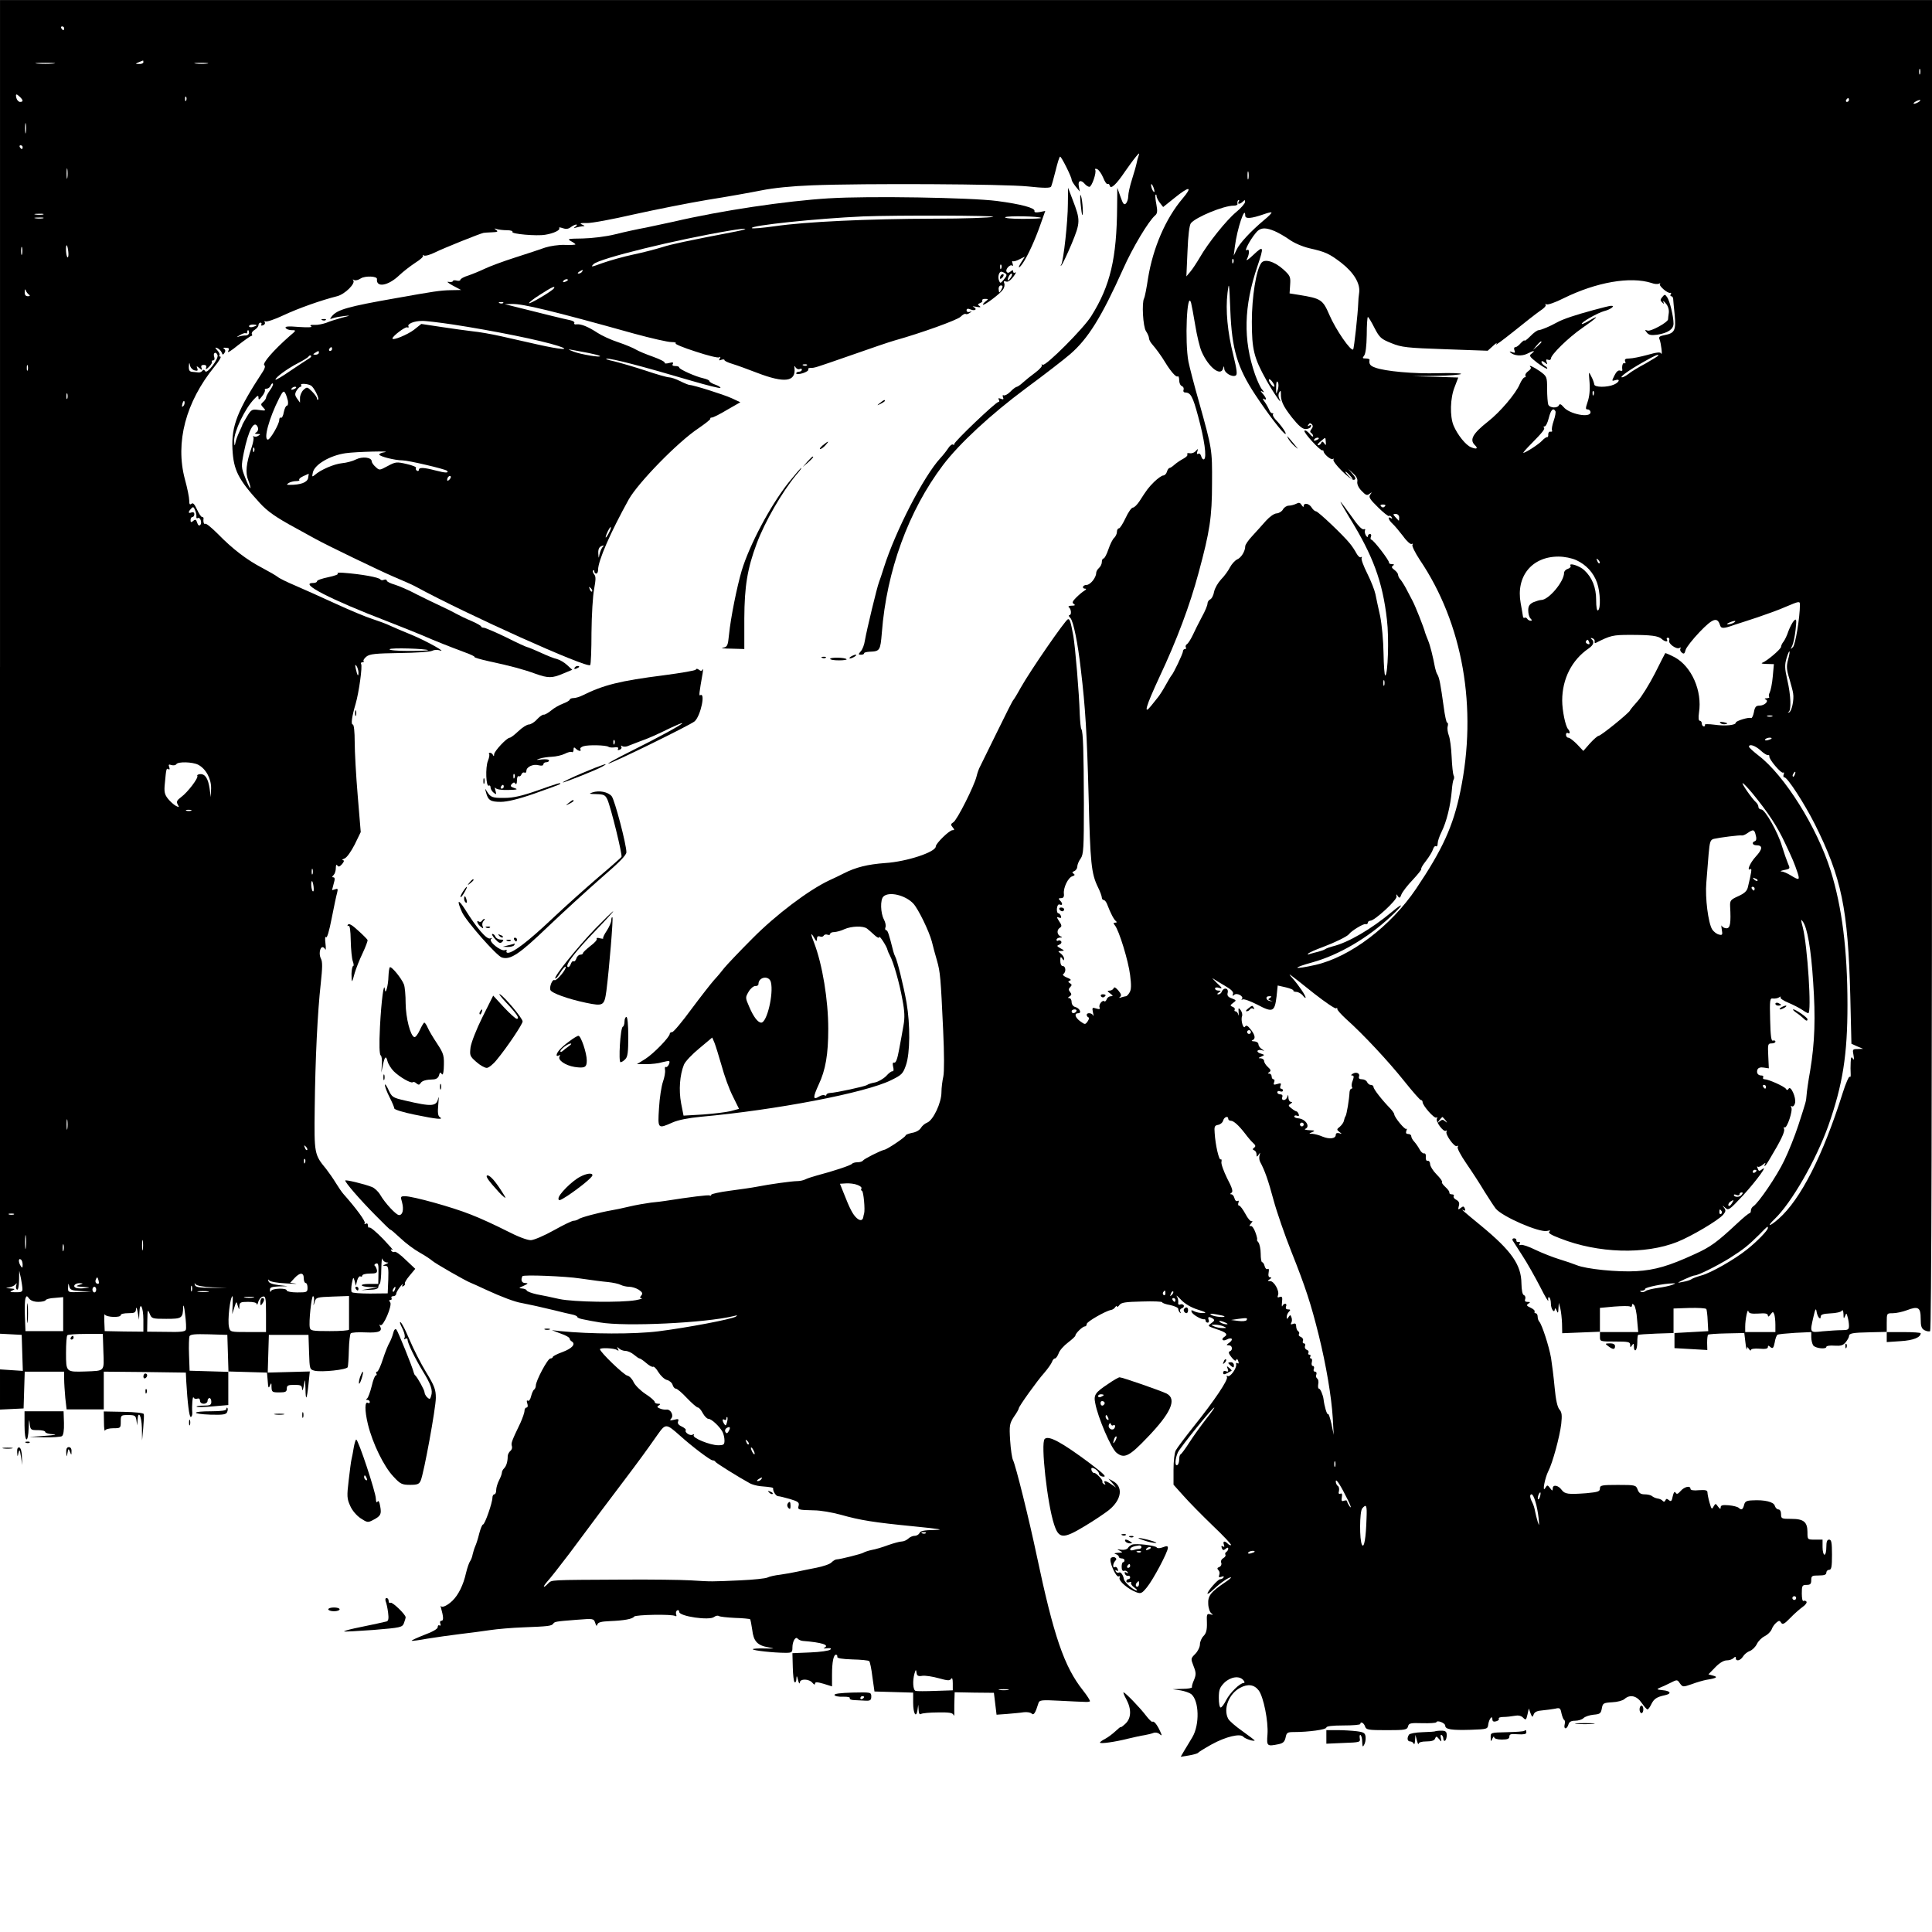 <?xml version="1.0" standalone="no"?>
<!DOCTYPE svg PUBLIC "-//W3C//DTD SVG 20010904//EN"
 "http://www.w3.org/TR/2001/REC-SVG-20010904/DTD/svg10.dtd">
<svg version="1.0" xmlns="http://www.w3.org/2000/svg"
 width="1024pt" height="1024pt" viewBox="0 0 1024 1024"
 preserveAspectRatio="xMidYMid meet">

<g transform="translate(0,1024) scale(0.1,-0.1)"
fill="#000000" stroke="none">
<path d="M0 6705 l0 -3534 58 -3 57 -3 3 -96 3 -95 -61 4 -60 4 0 -106 0 -107
63 3 62 3 3 98 3 97 104 0 105 0 0 -39 c0 -21 3 -66 6 -100 l7 -61 98 0 99 0
0 100 0 100 218 -2 217 -3 2 -45 c7 -119 16 -190 24 -190 5 0 9 10 8 23 -3 36
2 93 7 80 3 -7 12 -9 20 -6 8 3 14 -1 14 -11 0 -9 8 -16 20 -16 11 0 20 7 20
15 0 8 5 15 10 15 6 0 10 -9 10 -20 0 -17 -7 -20 -42 -20 -23 0 -39 -3 -36 -6
4 -3 43 -2 87 2 l81 7 0 89 0 89 103 -3 102 -3 4 -45 c2 -35 5 -41 11 -25 8
18 9 17 9 -7 1 -26 4 -28 41 -28 33 0 40 3 40 20 0 17 7 20 40 20 34 0 40 -3
41 -22 1 -13 5 -5 9 17 7 40 7 40 9 -14 1 -70 7 -63 16 22 l7 68 -112 -3 -111
-3 3 100 3 100 105 0 105 0 3 -92 c3 -89 3 -91 29 -98 38 -9 171 5 176 19 2 6
5 47 6 91 1 44 6 84 10 88 5 5 41 7 80 5 71 -3 91 6 74 35 -3 7 -2 8 3 4 14
-13 65 105 52 121 -7 8 -7 12 1 12 7 0 9 5 6 10 -3 6 1 10 9 10 9 0 16 6 16
13 0 6 10 23 21 37 11 14 17 19 13 11 -5 -10 -3 -12 5 -7 7 5 10 10 7 13 -3 3
8 22 25 42 l30 36 -51 48 c-27 27 -54 46 -59 42 -5 -3 -13 0 -17 6 -5 8 -3 9
7 4 8 -5 -15 21 -50 58 -35 36 -68 64 -73 61 -4 -3 -8 2 -8 11 0 10 -5 13 -12
9 -6 -4 -8 -3 -5 4 6 8 -47 80 -113 154 -8 9 -26 35 -40 58 -14 23 -37 56 -51
74 -63 76 -64 81 -61 321 3 263 15 510 32 662 9 84 10 115 1 132 -12 22 -6 61
9 61 5 0 11 -6 14 -12 3 -7 4 7 1 32 -3 25 -2 39 3 33 5 -8 17 32 30 100 12
61 25 123 29 136 5 20 3 23 -10 18 -10 -4 -17 -5 -17 -4 0 1 4 17 9 35 7 22 6
32 -2 32 -8 0 -8 3 1 12 7 7 12 23 12 38 0 16 3 20 8 13 6 -9 12 -7 25 7 11
14 13 20 4 21 -6 0 -3 4 9 9 12 4 35 37 54 74 l32 66 -16 193 c-9 105 -16 234
-16 285 0 53 -4 92 -10 92 -11 0 -5 42 15 110 17 58 37 199 29 211 -3 5 0 9 7
9 7 0 10 3 6 6 -3 4 3 14 15 24 18 14 47 17 177 19 85 1 163 6 172 12 10 5 26
6 36 3 52 -18 -65 48 -142 80 -49 20 -103 43 -120 51 -16 8 -57 23 -90 34 -33
10 -121 47 -195 81 -74 34 -170 77 -214 96 -43 18 -86 39 -95 47 -9 7 -45 28
-81 47 -81 42 -158 101 -234 179 -33 33 -63 58 -68 55 -7 -5 -12 10 -9 29 0 4
-3 7 -8 7 -5 0 -17 18 -27 40 -13 28 -21 37 -29 30 -9 -7 -12 -3 -12 17 0 16
-10 66 -23 113 -52 195 4 409 157 597 24 29 38 53 31 53 -6 0 -8 3 -5 7 4 3
-1 15 -10 25 -15 17 -15 18 -1 13 9 -4 19 -14 23 -23 5 -14 7 -14 15 -2 6 9 5
17 -3 22 -7 4 -3 6 10 5 18 -1 20 -4 12 -19 -6 -11 18 4 52 32 35 27 67 50 72
50 4 0 5 4 2 10 -3 5 3 15 15 22 11 7 20 18 20 25 0 7 5 13 11 13 5 0 7 -4 4
-10 -3 -6 1 -7 9 -4 9 3 13 11 9 17 -3 5 -1 7 4 4 6 -4 49 10 95 32 81 38 201
80 284 101 42 10 101 69 86 85 -4 5 -2 5 5 1 7 -4 23 0 36 9 23 14 87 12 85
-4 -5 -47 59 -36 117 19 22 21 61 51 87 68 26 16 44 33 40 37 -4 5 -2 5 5 1 7
-4 34 4 60 17 42 21 236 99 256 103 4 1 24 2 45 3 29 1 34 4 22 12 -12 9 -12
10 3 5 10 -3 34 -6 53 -6 20 0 33 -4 30 -9 -7 -11 129 -23 174 -15 45 7 81 25
74 35 -3 5 5 5 18 0 17 -6 30 -5 43 5 10 8 24 14 29 14 6 0 4 -5 -4 -11 -12
-9 -12 -10 3 -5 10 3 26 6 35 7 14 0 13 2 -3 9 -15 7 -8 9 25 8 25 -1 137 20
250 46 113 25 288 60 390 77 102 16 230 39 285 50 64 13 162 23 270 27 275 11
1018 7 1144 -6 83 -9 117 -9 122 -1 3 6 14 44 24 85 10 41 20 74 24 74 7 0 62
-110 61 -123 0 -5 10 -21 21 -35 l22 -27 -5 28 c-6 30 11 37 32 12 7 -8 18
-15 24 -15 13 0 39 77 31 90 -3 6 1 7 10 4 9 -4 23 -24 32 -45 8 -21 19 -37
23 -34 5 3 10 -1 12 -9 5 -21 35 7 80 74 21 30 47 66 59 80 17 21 20 21 14 5
-4 -11 -9 -29 -11 -41 -2 -11 -13 -49 -24 -84 -11 -34 -20 -75 -20 -89 0 -15
-6 -33 -12 -39 -10 -10 -16 -3 -29 35 l-17 48 -1 -100 c-2 -274 -36 -419 -137
-580 -40 -65 -242 -267 -257 -258 -7 3 -9 3 -5 -2 4 -4 -11 -22 -34 -39 -23
-17 -53 -41 -66 -53 -14 -13 -29 -23 -33 -23 -4 0 -20 -11 -34 -26 -14 -14
-30 -22 -35 -19 -6 3 -7 -1 -4 -10 5 -11 2 -14 -12 -8 -12 4 -15 3 -10 -5 4
-7 3 -12 -2 -12 -14 0 -237 -213 -234 -223 1 -5 -2 -6 -7 -3 -5 3 -16 -5 -25
-19 -9 -14 -28 -38 -42 -53 -89 -97 -238 -386 -300 -582 -9 -30 -21 -64 -25
-75 -10 -24 -65 -252 -75 -310 -3 -22 -13 -48 -22 -57 -14 -16 -13 -18 1 -18
10 0 17 3 17 8 0 4 13 7 29 8 55 2 57 6 65 101 25 327 141 646 324 888 87 115
255 270 438 406 99 73 205 155 236 182 95 82 166 196 281 452 50 113 135 254
169 283 12 10 14 22 7 59 -5 25 -7 49 -4 51 3 3 5 0 5 -7 0 -7 8 -23 17 -35
l18 -23 60 48 c79 64 99 63 43 -3 -90 -106 -157 -262 -183 -422 -8 -54 -18
-103 -21 -107 -13 -22 -6 -150 10 -174 9 -13 16 -30 16 -38 0 -7 8 -22 18 -33
17 -19 48 -61 67 -93 29 -48 58 -81 66 -76 5 4 9 -5 9 -20 0 -14 6 -28 14 -31
8 -3 12 -12 9 -20 -3 -8 1 -14 8 -14 30 0 41 -21 69 -125 34 -125 47 -219 32
-229 -5 -3 -12 4 -15 15 -3 12 -10 18 -16 14 -7 -4 -9 1 -5 12 5 16 4 16 -8 3
-7 -9 -21 -14 -32 -12 -10 2 -16 0 -13 -6 4 -5 -6 -15 -21 -23 -15 -8 -36 -22
-46 -31 -11 -10 -23 -18 -27 -18 -4 0 -11 -9 -14 -20 -3 -11 -12 -20 -20 -20
-7 0 -28 -15 -47 -33 -33 -33 -39 -42 -79 -104 -12 -18 -27 -33 -34 -33 -8 0
-25 -25 -39 -55 -14 -30 -30 -55 -35 -55 -6 0 -11 -8 -11 -19 0 -10 -7 -24
-14 -31 -8 -6 -22 -34 -31 -61 -9 -27 -21 -49 -26 -49 -5 0 -9 -8 -9 -19 0
-10 -7 -24 -15 -31 -8 -7 -15 -19 -15 -27 0 -24 -31 -63 -51 -63 -21 0 -27
-20 -6 -20 6 0 4 -5 -6 -11 -9 -5 -29 -22 -43 -36 -20 -20 -23 -28 -12 -34 9
-6 6 -9 -12 -9 -14 0 -20 -4 -15 -8 13 -9 16 -42 3 -42 -5 0 -3 -7 5 -15 16
-15 40 -133 56 -275 24 -201 32 -335 41 -670 9 -358 14 -409 50 -483 11 -22
20 -47 20 -54 0 -7 5 -13 10 -13 6 0 15 -12 20 -27 16 -42 34 -77 45 -85 6 -5
5 -8 -4 -8 -10 0 -11 -3 -2 -14 22 -26 72 -189 81 -264 7 -54 6 -78 -3 -92 -6
-11 -15 -20 -19 -20 -3 0 -15 -3 -25 -6 -11 -4 -14 -3 -6 3 8 6 6 15 -9 33
-14 16 -22 21 -25 13 -3 -7 -12 -13 -21 -13 -15 -1 -14 -3 2 -15 16 -12 17
-15 4 -15 -9 0 -19 -7 -22 -16 -4 -9 -9 -14 -12 -11 -10 10 -32 -17 -26 -32 4
-10 -1 -11 -18 -6 -21 7 -22 5 -17 -21 4 -16 4 -23 1 -16 -6 14 -34 17 -34 3
0 -5 4 -11 9 -13 5 -1 3 -11 -4 -21 -13 -18 -14 -18 -39 0 -28 20 -34 43 -11
43 20 0 8 27 -16 33 -11 3 -19 14 -19 26 0 12 -6 21 -12 21 -9 0 -9 3 1 9 11
7 12 13 3 23 -9 11 -9 17 1 27 9 9 9 14 -2 20 -11 7 -11 9 0 14 9 3 3 9 -16
16 -17 7 -25 15 -19 19 16 10 13 42 -3 42 -8 0 -13 11 -13 28 0 21 2 24 10 12
8 -12 10 -12 10 -1 0 8 -8 20 -17 27 -17 13 -17 13 2 14 18 1 18 2 -4 14 -20
11 -21 14 -7 19 10 4 14 11 11 17 -4 6 -11 8 -16 5 -5 -4 -9 -1 -9 4 0 6 8 11
18 12 14 0 14 2 2 7 -18 9 -20 34 -2 45 11 7 10 14 -4 34 -14 23 -15 25 -1 20
11 -4 14 -2 10 9 -3 7 -9 14 -14 14 -5 0 -8 11 -7 25 2 16 7 24 15 21 16 -7
17 6 1 22 -9 9 -8 12 6 12 12 0 17 7 15 23 -4 31 22 86 45 93 13 4 15 8 6 14
-8 5 -8 9 4 13 9 4 16 15 16 24 0 10 8 30 18 43 15 22 17 53 17 290 -1 281 -4
379 -13 395 -4 5 -7 41 -9 80 -3 113 -24 356 -34 415 -14 76 -19 92 -29 88
-15 -6 -197 -269 -250 -363 -18 -33 -36 -62 -39 -65 -4 -3 -41 -77 -84 -165
-43 -88 -84 -171 -91 -185 -8 -14 -16 -38 -20 -55 -12 -50 -104 -233 -123
-243 -14 -9 -15 -13 -4 -26 11 -13 11 -16 -1 -16 -16 0 -88 -70 -88 -86 0 -30
-155 -81 -268 -88 -93 -7 -156 -22 -222 -56 -19 -10 -53 -26 -75 -36 -110 -52
-282 -182 -406 -307 -70 -70 -137 -141 -150 -157 -13 -17 -37 -46 -54 -64 -16
-18 -70 -87 -120 -154 -49 -67 -95 -122 -102 -122 -7 0 -13 -4 -13 -9 0 -17
-84 -104 -129 -133 l-45 -28 50 0 c27 0 65 4 83 10 19 5 36 8 38 6 7 -7 -9
-36 -18 -31 -4 3 -6 -4 -4 -16 2 -11 -3 -40 -11 -62 -8 -23 -18 -86 -21 -140
-7 -111 -7 -111 72 -76 29 13 85 24 148 30 400 36 875 127 1010 194 57 28 63
34 79 80 22 64 23 213 3 331 -16 91 -50 227 -60 244 -3 6 -8 18 -10 27 -24 95
-30 113 -38 113 -5 0 -7 7 -4 15 4 8 0 27 -8 42 -18 34 -20 104 -3 121 29 29
117 8 159 -37 26 -28 83 -145 98 -201 6 -25 18 -70 27 -100 18 -63 20 -91 33
-370 6 -126 6 -221 1 -245 -5 -22 -10 -60 -10 -84 0 -56 -44 -149 -76 -161
-13 -5 -27 -18 -33 -28 -6 -11 -26 -23 -46 -26 -19 -4 -35 -10 -35 -14 0 -8
-96 -73 -113 -76 -20 -4 -107 -48 -113 -57 -3 -5 -16 -9 -29 -9 -13 0 -26 -4
-29 -8 -5 -8 -98 -39 -186 -62 -25 -7 -53 -16 -62 -21 -10 -5 -29 -9 -43 -9
-27 0 -144 -16 -215 -30 -25 -5 -89 -14 -142 -21 -54 -7 -98 -17 -98 -21 0 -5
-4 -7 -8 -4 -7 4 -103 -8 -237 -29 -11 -2 -45 -6 -75 -9 -30 -4 -82 -13 -115
-21 -33 -8 -76 -17 -95 -20 -63 -11 -165 -38 -174 -47 -6 -4 -17 -8 -25 -8 -9
0 -56 -23 -106 -51 -50 -28 -104 -51 -121 -52 -20 0 -68 18 -130 50 -55 28
-139 67 -189 86 -97 39 -307 97 -348 97 -24 0 -25 -2 -16 -32 10 -38 4 -68
-16 -68 -15 0 -74 63 -100 108 -10 17 -30 36 -44 41 -40 16 -141 40 -141 34 0
-11 76 -99 158 -182 45 -46 82 -82 82 -79 0 3 23 -17 51 -43 28 -27 75 -62
104 -78 29 -16 58 -36 66 -43 12 -12 177 -107 204 -117 6 -2 43 -19 84 -38 78
-36 152 -64 186 -69 37 -7 110 -23 175 -39 36 -9 77 -19 93 -22 15 -3 27 -9
27 -13 0 -4 15 -10 33 -13 17 -4 57 -11 87 -16 133 -23 560 -3 710 34 18 5 21
4 10 -3 -22 -14 -253 -58 -410 -78 -128 -16 -362 -15 -520 1 l-45 5 47 -18
c27 -9 47 -21 47 -26 0 -5 5 -12 12 -16 22 -14 1 -37 -50 -56 -28 -10 -51 -22
-51 -26 0 -4 -6 -8 -13 -8 -14 0 -77 -118 -77 -144 0 -8 -4 -17 -9 -21 -5 -3
-12 -19 -16 -35 -4 -17 -11 -27 -17 -24 -6 4 -8 -1 -3 -15 4 -12 2 -21 -4 -21
-6 0 -11 -8 -11 -17 0 -10 -10 -38 -21 -63 -47 -98 -51 -109 -46 -124 3 -8 0
-20 -8 -26 -7 -6 -14 -19 -14 -28 0 -28 -7 -52 -19 -64 -7 -7 -12 -17 -12 -24
0 -6 -7 -25 -15 -40 -8 -16 -15 -39 -15 -51 0 -13 -4 -23 -10 -23 -5 0 -10 -8
-10 -18 0 -26 -40 -142 -50 -142 -4 0 -13 -21 -20 -48 -6 -26 -16 -56 -21 -67
-5 -11 -11 -31 -14 -44 -2 -12 -8 -28 -13 -35 -5 -6 -15 -34 -22 -63 -14 -63
-40 -116 -72 -147 -26 -25 -55 -39 -61 -28 -2 4 -2 0 0 -8 14 -50 15 -70 3
-70 -7 0 -10 -7 -6 -16 3 -8 2 -12 -4 -9 -6 3 -10 0 -10 -9 0 -9 -27 -25 -71
-41 -38 -15 -69 -29 -67 -31 2 -2 40 3 83 11 44 7 121 18 170 24 50 6 122 15
160 21 39 6 120 13 180 15 129 5 148 7 157 19 8 11 9 12 124 21 90 7 91 7 99
-17 5 -16 8 -19 11 -8 4 12 21 16 67 18 74 3 120 11 128 24 7 10 202 14 218 3
6 -3 8 0 5 8 -3 8 -1 18 5 22 6 3 11 0 11 -8 0 -24 161 -47 185 -27 8 6 19 9
25 5 6 -4 45 -8 86 -10 41 -1 77 -5 80 -7 2 -3 7 -28 11 -56 7 -61 27 -83 86
-93 37 -7 35 -7 -21 -6 -34 1 -62 -1 -62 -4 0 -7 112 -19 173 -19 34 0 37 2
37 28 0 33 17 61 28 47 4 -5 16 -11 27 -12 102 -8 145 -22 113 -37 -7 -3 0 -4
15 -2 20 2 25 0 18 -7 -6 -6 -54 -13 -106 -15 l-95 -4 2 -75 c1 -41 5 -76 10
-79 4 -3 9 5 9 18 1 19 3 18 9 -7 4 -16 8 -22 9 -13 1 22 50 21 68 -2 8 -9 12
-11 13 -3 0 9 11 9 45 -1 l45 -14 0 61 c0 69 8 107 21 107 5 0 8 -5 7 -11 -2
-8 24 -12 79 -14 46 -1 86 -5 90 -9 4 -3 12 -41 17 -84 l11 -77 103 -3 102 -3
0 -54 c0 -57 16 -84 23 -38 l4 28 2 -28 c1 -19 5 -26 13 -21 6 4 47 8 90 8 61
1 78 -2 82 -14 3 -8 5 1 4 20 0 19 0 50 1 68 l1 33 104 -2 104 -1 7 -58 7 -58
56 4 c32 3 71 6 88 9 18 2 36 -1 42 -7 11 -11 20 3 36 55 5 17 16 18 113 13
60 -3 118 -6 131 -6 13 -1 26 0 29 3 2 3 -14 29 -37 58 -100 126 -155 288
-245 714 -40 190 -112 481 -126 507 -5 10 -12 57 -15 104 -5 80 -3 89 20 125
15 21 26 41 26 45 0 10 98 147 135 188 19 22 37 48 41 58 3 10 10 18 15 18 6
0 14 12 20 27 5 16 28 41 49 57 22 17 40 33 40 38 0 11 38 48 50 48 6 0 10 6
10 13 0 12 100 69 128 74 8 1 19 8 23 15 5 7 9 9 9 4 0 -6 6 -2 13 7 10 14 32
17 120 19 59 2 107 0 107 -4 0 -4 19 -11 43 -15 23 -5 42 -14 42 -20 0 -6 4
-15 9 -20 5 -5 6 -3 2 5 -4 7 -1 15 8 18 9 3 13 10 10 16 -3 5 -12 7 -19 4 -8
-3 -12 2 -10 12 1 9 -2 24 -8 32 -5 8 5 0 23 -19 20 -21 53 -41 89 -52 42 -13
49 -18 28 -18 -16 -1 -37 4 -47 9 -15 8 -18 7 -14 -3 5 -15 53 -42 67 -39 4 1
7 -2 7 -8 0 -5 5 -10 11 -10 6 0 9 7 5 15 -6 17 2 19 23 6 10 -7 8 -12 -9 -24
-21 -15 -20 -15 29 -32 50 -16 61 -27 41 -40 -20 -12 -10 -26 11 -15 28 15 39
2 15 -16 -17 -12 -18 -14 -3 -14 19 0 23 -26 5 -32 -8 -3 -6 -13 9 -31 13 -17
23 -23 25 -15 3 8 7 6 11 -6 4 -11 3 -15 -4 -11 -6 4 -9 1 -7 -6 4 -20 -32
-70 -45 -62 -5 3 -7 1 -4 -5 9 -13 -67 -126 -176 -262 -46 -58 -89 -115 -95
-127 -7 -12 -12 -58 -12 -102 l0 -80 53 -59 c28 -32 98 -103 154 -157 57 -54
101 -101 98 -104 -3 -2 -11 1 -17 7 -17 17 -28 15 -21 -5 4 -11 3 -14 -5 -9
-8 5 -10 2 -6 -9 5 -12 9 -13 20 -4 9 8 14 8 14 1 0 -6 -5 -14 -10 -17 -6 -4
-8 -10 -5 -15 3 -5 -2 -13 -11 -18 -10 -6 -15 -16 -11 -25 3 -9 -1 -18 -10
-22 -12 -4 -13 -9 -5 -17 6 -6 8 -17 4 -26 -4 -11 -1 -14 12 -9 10 4 15 3 11
-3 -3 -6 -12 -10 -18 -10 -12 0 -67 -63 -67 -76 0 -5 15 6 33 23 37 35 78 63
91 63 5 0 -9 -12 -30 -26 -76 -51 -93 -72 -90 -116 1 -22 9 -44 17 -49 11 -8
9 -9 -6 -5 -18 5 -20 1 -18 -45 1 -38 -4 -56 -18 -70 -10 -10 -19 -30 -19 -44
0 -14 -11 -37 -25 -51 -24 -24 -24 -25 -9 -64 14 -35 14 -45 3 -73 -8 -17 -13
-35 -11 -39 1 -5 -22 -9 -50 -9 l-53 -2 42 -6 c23 -4 48 -13 57 -20 42 -35 45
-162 6 -228 -11 -18 -29 -49 -41 -68 l-21 -36 44 7 c23 4 45 10 48 14 3 4 35
24 71 44 76 42 153 60 169 41 9 -11 60 -27 60 -19 0 1 -29 23 -65 49 -36 25
-69 54 -75 65 -28 52 3 132 62 164 42 23 76 18 100 -14 25 -34 51 -163 46
-232 -5 -63 -3 -65 60 -52 23 5 31 13 36 35 5 26 10 29 43 29 79 0 173 13 173
24 0 7 31 11 90 11 49 0 90 3 90 8 0 15 19 6 25 -13 6 -18 15 -20 115 -20 99
0 108 2 113 20 4 17 13 19 76 17 39 -1 72 1 74 5 4 13 47 -4 47 -18 0 -20 34
-25 135 -22 88 3 90 4 93 28 4 29 22 52 22 28 0 -11 6 -15 20 -11 11 3 17 9
14 14 -3 5 8 9 24 9 16 0 43 3 59 6 20 4 35 1 46 -10 14 -14 16 -13 23 17 l7
32 9 -25 c9 -23 11 -23 17 -6 5 13 19 19 47 21 21 2 51 6 67 9 24 6 28 3 33
-24 4 -17 10 -33 14 -35 5 -3 6 -14 3 -25 -3 -11 -1 -20 5 -20 5 0 12 9 15 20
4 14 14 20 35 20 17 0 37 6 45 14 8 8 32 16 53 18 34 3 39 6 44 33 5 28 8 30
55 33 27 1 56 9 65 17 29 26 65 18 91 -20 13 -19 27 -35 31 -35 4 0 13 12 20
27 14 29 29 39 71 48 39 8 33 23 -11 27 -30 3 -33 5 -17 12 11 4 37 16 57 26
37 19 38 19 52 -2 15 -20 16 -20 63 -4 26 10 62 20 78 23 52 8 63 15 35 22
l-25 7 36 37 c22 23 45 37 61 37 13 0 29 5 36 12 9 9 12 9 12 0 0 -19 24 -14
38 8 7 12 23 25 37 30 13 5 29 21 37 37 7 15 26 34 41 41 16 8 32 24 37 36 4
12 15 28 25 36 14 12 18 12 26 -1 7 -11 17 -6 48 26 21 22 51 48 65 58 15 10
24 23 21 28 -4 5 -11 7 -16 4 -5 -4 -9 14 -9 39 0 42 2 46 25 46 20 0 25 5 25
25 0 23 4 25 40 25 29 0 40 4 40 15 0 8 7 15 15 15 12 0 15 16 15 80 0 64 -3
80 -15 80 -11 0 -15 -11 -15 -40 0 -22 -4 -40 -10 -40 -5 0 -10 18 -10 40 l0
40 -40 0 c-40 0 -40 0 -40 39 0 55 -20 71 -86 71 -51 0 -54 1 -54 25 0 15 -6
25 -14 25 -7 0 -16 9 -19 19 -5 21 -54 33 -120 29 -30 -1 -39 -6 -43 -25 -7
-25 -14 -28 -29 -14 -6 5 -29 11 -52 13 -33 3 -43 0 -43 -11 0 -11 -3 -10 -14
4 -13 18 -13 18 -24 0 -9 -17 -11 -14 -21 21 -6 21 -11 46 -11 54 0 12 -10 14
-45 12 -28 -3 -45 0 -45 7 0 19 -32 12 -52 -11 -15 -17 -21 -19 -27 -9 -6 8
-10 2 -15 -19 -5 -26 -9 -30 -20 -21 -11 9 -15 9 -19 -1 -4 -8 -8 -9 -14 -3
-4 6 -17 12 -28 13 -11 2 -24 8 -29 13 -6 5 -23 9 -38 9 -21 0 -31 6 -38 25
-9 24 -12 25 -105 25 -86 0 -95 -2 -95 -19 0 -16 -10 -19 -72 -25 -96 -7 -114
-5 -131 18 -18 25 -47 29 -47 8 -1 -15 -2 -15 -14 1 -14 18 -15 18 -26 0 -17
-27 -2 54 17 91 22 42 60 182 68 249 5 47 3 62 -9 76 -11 12 -20 51 -26 117
-5 55 -14 125 -19 157 -11 63 -48 176 -62 192 -5 5 -9 17 -9 27 0 10 -5 18
-11 18 -5 0 -8 4 -5 9 3 4 -7 14 -21 20 -22 10 -24 14 -12 22 11 7 11 9 -5 9
-12 0 -16 5 -12 15 3 9 0 18 -7 21 -8 3 -12 26 -13 62 -1 99 -52 172 -213 305
-94 77 -113 94 -94 83 9 -5 11 -2 7 9 -5 13 -9 13 -22 3 -13 -11 -15 -10 -10
10 5 16 1 25 -13 33 -11 5 -17 14 -14 20 4 5 -1 9 -9 9 -9 0 -15 4 -14 9 2 5
-8 18 -21 30 -13 12 -22 24 -18 27 3 3 -10 21 -29 40 -19 19 -34 44 -34 54 0
11 -6 19 -12 18 -8 -2 -12 6 -11 19 2 13 -2 22 -9 20 -6 -1 -17 8 -23 20 -7
13 -19 31 -28 41 -10 10 -17 24 -17 30 0 7 -7 12 -16 12 -11 0 -14 5 -10 17 4
10 4 14 0 10 -7 -7 -63 61 -64 77 0 5 -9 18 -20 30 -46 47 -90 104 -90 115 0
6 -6 11 -14 11 -8 0 -16 7 -20 15 -3 8 -15 15 -27 15 -14 0 -19 5 -16 14 7 18
-15 27 -34 15 -9 -6 -10 -9 -2 -9 9 0 10 -7 3 -26 -6 -14 -8 -30 -4 -35 3 -5
1 -9 -3 -9 -5 0 -9 -8 -10 -17 -2 -41 -15 -118 -21 -128 -4 -5 -7 -17 -9 -25
-1 -8 -11 -22 -21 -31 -18 -14 -18 -16 -3 -28 15 -11 14 -12 -1 -7 -11 3 -18
0 -18 -8 0 -21 -33 -25 -70 -10 -18 8 -42 14 -54 15 -20 0 -20 1 -1 9 17 7 14
9 -15 10 -19 1 -29 4 -22 7 29 12 2 53 -37 56 -12 1 -21 5 -21 10 0 5 7 7 14
4 10 -4 13 -1 9 9 -3 7 -8 14 -12 14 -3 0 -15 7 -26 16 -17 13 -18 16 -5 24
10 7 11 10 3 10 -7 0 -14 10 -14 23 -1 16 -2 18 -6 4 -2 -9 -11 -17 -18 -17
-9 0 -12 6 -9 15 4 9 0 15 -10 15 -9 0 -16 5 -16 11 0 6 7 9 15 5 8 -3 15 -1
15 4 0 6 -4 10 -10 10 -5 0 -7 7 -3 16 5 13 2 15 -17 9 -19 -6 -22 -4 -17 9 4
9 2 16 -3 16 -6 0 -10 7 -10 15 0 8 -6 15 -12 15 -10 0 -10 2 0 8 9 7 8 13 -8
27 -11 10 -20 24 -20 32 0 7 -8 13 -17 14 -15 0 -15 2 2 9 19 9 19 9 -2 16
-13 3 -20 10 -18 15 3 4 13 6 23 3 16 -5 16 -5 0 6 -10 6 -18 18 -18 25 0 9
-10 15 -22 16 -13 0 -17 3 -10 6 18 7 15 27 -9 57 -16 21 -24 24 -30 15 -9
-16 -24 34 -16 55 3 8 0 22 -7 32 -12 15 -13 14 -11 -12 1 -16 0 -21 -2 -11
-2 9 -9 17 -14 17 -6 0 -8 4 -5 9 3 5 -2 12 -11 15 -14 6 -14 8 3 21 18 13 18
14 -8 24 -20 7 -25 15 -21 30 6 25 -21 30 -31 6 -3 -8 -11 -15 -18 -15 -9 0
-8 3 2 10 13 8 12 10 -2 10 -10 0 -18 5 -18 11 0 6 9 8 23 3 18 -5 15 0 -14
27 -19 19 -28 29 -20 23 9 -6 38 -24 64 -39 33 -19 46 -32 42 -43 -4 -11 -2
-12 7 -4 15 12 53 -9 40 -23 -4 -5 -2 -5 4 -2 7 4 42 -9 79 -28 81 -43 91 -38
101 44 l6 58 44 -10 c24 -6 41 -13 39 -17 -2 -3 6 -7 17 -7 11 -1 26 -10 34
-20 7 -10 14 -14 14 -10 0 11 -35 63 -69 102 -31 35 -27 32 112 -79 60 -47
113 -83 118 -80 5 3 8 2 7 -3 -2 -5 20 -29 47 -54 90 -80 224 -224 307 -328
44 -55 84 -101 89 -101 5 0 9 -5 9 -11 0 -18 62 -89 73 -82 6 3 7 1 3 -5 -9
-15 34 -73 47 -65 6 3 7 2 4 -4 -9 -14 42 -85 55 -77 7 4 8 2 4 -5 -4 -6 16
-44 47 -89 29 -42 72 -108 95 -147 24 -38 51 -80 60 -91 36 -43 230 -127 271
-118 17 4 22 3 13 -3 -9 -7 8 -18 56 -36 202 -80 451 -87 622 -19 75 30 217
114 243 144 14 17 15 24 5 37 -11 14 -10 14 6 0 17 -16 22 -12 95 66 72 79
136 167 99 137 -13 -10 -17 -10 -22 5 -4 10 -4 14 0 10 4 -4 16 1 27 10 11 10
17 12 13 6 -4 -7 -5 -13 -3 -13 3 0 15 17 27 38 58 96 81 144 76 158 -3 8 -2
13 3 9 12 -7 45 91 35 106 -4 7 -3 9 3 6 6 -4 14 4 17 17 7 28 -23 95 -34 76
-5 -8 -10 -9 -14 -1 -8 13 -93 51 -113 51 -8 0 -11 5 -8 10 3 6 -1 10 -9 10
-19 0 -28 14 -21 32 4 9 16 13 33 10 l27 -4 -3 66 c-3 61 -2 66 17 66 12 0 21
4 21 10 0 5 -6 7 -13 5 -9 -4 -13 22 -15 111 -3 106 -1 115 15 112 10 -1 24 1
32 6 8 6 12 5 8 0 -3 -5 16 -18 41 -28 26 -11 59 -28 74 -38 14 -10 29 -18 32
-18 19 0 -4 358 -29 455 -11 42 -11 47 0 31 24 -32 44 -146 55 -321 13 -188 9
-319 -16 -470 -10 -55 -18 -113 -19 -130 -3 -34 -1 -27 -44 -160 -18 -55 -51
-138 -74 -185 -38 -81 -137 -226 -164 -243 -7 -4 -13 -15 -13 -22 0 -8 -3 -15
-7 -15 -5 0 -35 -25 -68 -56 -104 -97 -139 -123 -221 -160 -139 -64 -212 -85
-310 -91 -99 -6 -268 11 -318 32 -17 7 -58 21 -91 31 -33 10 -89 32 -125 49
-36 18 -71 30 -79 27 -9 -3 -11 0 -7 7 5 7 2 10 -6 9 -7 -2 -12 2 -11 8 1 6
-4 11 -12 11 -8 0 -11 -5 -8 -11 4 -6 27 -42 52 -81 25 -38 67 -113 94 -165
26 -52 46 -85 43 -72 -2 12 0 20 5 16 5 -3 9 -18 9 -34 0 -28 19 -54 21 -28 0
7 4 4 9 -7 7 -17 9 -16 10 10 l2 30 8 -30 c4 -16 8 -53 9 -80 l1 -51 100 4
100 4 0 -26 c0 -26 0 -26 80 -26 69 0 80 -2 80 -17 0 -15 2 -16 10 -3 8 12 10
10 10 -8 0 -13 4 -21 9 -18 5 3 9 22 9 42 0 19 2 37 4 39 2 2 45 5 96 7 l92 3
0 65 0 65 84 3 c47 1 87 -1 90 -6 2 -4 6 -32 7 -62 l3 -55 -89 -5 -90 -5 0
-40 0 -40 87 -5 87 -5 -1 38 c0 21 2 40 5 43 2 3 47 6 98 7 l94 2 6 -50 c3
-27 7 -43 8 -35 1 13 2 13 11 0 5 -8 10 -10 10 -5 0 6 19 9 45 7 31 -3 45 0
45 8 0 10 3 10 14 0 12 -9 16 -5 22 24 3 20 10 39 15 42 5 3 47 7 94 10 l85 4
0 -27 c0 -16 5 -35 10 -43 10 -16 70 -23 70 -8 0 5 19 8 43 6 33 -2 46 1 60
19 9 11 17 26 17 31 0 16 19 19 113 21 l87 2 0 -27 0 -27 74 5 c67 4 106 20
106 42 0 3 -40 6 -90 6 l-90 0 0 50 c0 50 0 50 32 50 18 0 51 7 75 16 60 23
73 15 73 -45 0 -40 4 -52 20 -61 11 -6 25 -8 30 -5 7 4 10 1241 10 3531 l0
3524 -5120 0 -5120 0 0 -3535z m340 3385 c0 -5 -2 -10 -4 -10 -3 0 -8 5 -11
10 -3 6 -1 10 4 10 6 0 11 -4 11 -10z m420 -180 c0 -5 -10 -10 -22 -9 -22 0
-22 1 -3 9 11 5 21 9 23 9 1 1 2 -3 2 -9z m-478 -7 c-23 -2 -61 -2 -85 0 -23
2 -4 4 43 4 47 0 66 -2 42 -4z m816 0 c-15 -2 -42 -2 -60 0 -18 2 -6 4 27 4
33 0 48 -2 33 -4z m9079 -55 c-3 -7 -5 -2 -5 12 0 14 2 19 5 13 2 -7 2 -19 0
-25z m-10071 -122 c18 -18 18 -26 0 -26 -7 0 -16 9 -19 20 -6 24 -1 25 19 6z
m881 -18 c-3 -8 -6 -5 -6 6 -1 11 2 17 5 13 3 -3 4 -12 1 -19z m8813 2 c0 -5
-5 -10 -11 -10 -5 0 -7 5 -4 10 3 6 8 10 11 10 2 0 4 -4 4 -10z m370 -10 c-8
-5 -19 -10 -25 -10 -5 0 -3 5 5 10 8 5 20 10 25 10 6 0 3 -5 -5 -10z m-10033
-162 c-2 -13 -4 -3 -4 22 0 25 2 35 4 23 2 -13 2 -33 0 -45z m-17 -78 c0 -5
-2 -10 -4 -10 -3 0 -8 5 -11 10 -3 6 -1 10 4 10 6 0 11 -4 11 -10z m237 -162
c-2 -13 -4 -3 -4 22 0 25 2 35 4 23 2 -13 2 -33 0 -45z m6260 -5 c-3 -10 -5
-2 -5 17 0 19 2 27 5 18 2 -10 2 -26 0 -35z m-498 -68 c0 -5 -4 -3 -9 5 -5 8
-9 22 -9 30 0 16 17 -16 18 -35z m446 -55 c-9 -14 8 -13 23 2 9 9 12 9 11 -2
0 -8 -21 -33 -47 -54 -52 -43 -149 -164 -193 -241 -16 -27 -38 -61 -50 -75
l-21 -25 6 134 c3 82 10 139 18 148 26 32 173 93 226 93 12 0 21 3 21 8 -2 12
1 22 7 22 3 0 2 -4 -1 -10z m134 -97 c-70 -59 -130 -123 -145 -157 l-15 -31 6
48 c12 95 55 223 55 164 0 -18 31 -16 100 8 19 7 37 11 39 9 3 -2 -15 -21 -40
-41z m-6471 30 c-10 -2 -28 -2 -40 0 -13 2 -5 4 17 4 22 1 32 -1 23 -4z m0
-20 c-10 -2 -28 -2 -40 0 -13 2 -5 4 17 4 22 1 32 -1 23 -4z m6528 -68 c19 -8
54 -28 78 -45 25 -18 69 -37 107 -46 84 -19 104 -28 167 -76 67 -52 102 -110
96 -158 -3 -19 -5 -44 -5 -55 -2 -58 -22 -241 -27 -247 -12 -12 -93 106 -126
183 -35 81 -44 87 -161 106 l-50 8 3 46 c3 42 0 48 -36 81 -48 43 -100 58
-117 34 -27 -36 -50 -180 -50 -311 0 -147 11 -192 77 -310 38 -68 91 -144 69
-99 -6 12 -6 26 -1 34 7 12 9 10 9 -5 -1 -40 10 -65 58 -127 36 -45 56 -62 73
-62 13 0 26 6 28 13 3 9 0 11 -8 6 -9 -6 -11 -4 -5 4 5 9 10 10 18 2 7 -7 6
-15 -2 -25 -8 -10 -9 -16 -1 -21 5 -3 10 -11 10 -17 0 -5 -9 0 -19 13 -11 13
-23 21 -27 16 -8 -7 84 -108 95 -104 3 1 6 -1 6 -4 0 -15 39 -48 49 -42 6 3 8
3 4 -2 -11 -12 92 -114 109 -108 11 4 9 11 -9 32 l-23 26 27 -24 c17 -15 25
-30 22 -44 -2 -13 6 -32 23 -49 22 -23 29 -26 42 -15 14 10 14 10 4 -4 -10
-13 -4 -24 40 -67 29 -29 56 -50 59 -47 3 4 9 1 14 -6 4 -8 3 -10 -4 -5 -20
12 -13 -10 9 -30 11 -10 36 -40 56 -66 19 -27 40 -45 45 -41 7 3 8 1 4 -5 -3
-6 14 -41 39 -79 229 -339 307 -785 215 -1228 -38 -184 -94 -307 -234 -515
-135 -200 -350 -362 -533 -404 -121 -27 -131 -18 -15 14 137 38 291 128 413
242 68 63 74 81 9 27 -111 -93 -234 -165 -317 -185 -15 -4 -32 -10 -38 -14 -5
-4 -22 -10 -37 -14 -14 -3 -34 -9 -45 -12 -12 -5 -15 -4 -8 3 6 5 39 20 75 33
64 24 130 56 140 69 12 17 76 56 87 53 7 -2 13 2 13 8 0 5 6 10 13 10 23 0
142 110 139 128 -2 14 -1 15 7 2 8 -12 12 -10 19 10 6 14 32 48 60 77 27 29
47 54 45 57 -3 3 8 22 25 43 16 21 33 48 37 61 3 12 11 20 16 17 5 -4 9 3 9
15 0 11 9 38 20 60 27 54 48 139 55 222 2 26 6 52 10 57 3 6 3 16 -1 22 -3 6
-8 50 -10 97 -2 48 -9 99 -15 114 -6 16 -9 37 -6 48 3 11 2 20 -3 20 -4 0 -12
37 -18 83 -17 122 -23 155 -34 173 -4 6 -9 21 -12 35 -11 59 -26 119 -37 145
-7 16 -13 34 -15 39 -7 29 -53 144 -67 170 -9 17 -24 46 -34 65 -10 19 -24 41
-30 48 -7 7 -13 19 -13 26 0 6 -9 18 -20 26 -14 10 -16 16 -7 22 8 5 7 8 -6 8
-9 0 -16 4 -15 8 3 10 -83 122 -94 122 -4 0 -5 7 -2 15 4 8 1 15 -5 15 -6 0
-11 -6 -11 -12 0 -7 -5 -5 -11 5 -5 9 -7 22 -4 27 3 5 0 7 -7 5 -9 -4 -33 22
-66 70 -29 41 -55 75 -57 75 -2 0 19 -36 46 -81 126 -203 177 -341 200 -543
12 -98 5 -296 -9 -296 -4 0 -8 53 -9 118 -1 67 -9 152 -18 197 -10 44 -21 96
-25 116 -4 20 -23 69 -43 109 -20 40 -34 77 -30 83 3 6 2 7 -4 4 -5 -4 -16 6
-24 21 -8 15 -23 38 -34 51 -34 43 -169 171 -180 171 -6 0 -16 9 -23 20 -13
22 -42 27 -42 8 0 -7 -5 -5 -11 5 -8 13 -14 15 -29 7 -10 -5 -28 -10 -39 -10
-11 0 -25 -9 -31 -20 -6 -11 -21 -20 -33 -21 -13 0 -37 -17 -57 -39 -19 -22
-52 -58 -72 -80 -21 -22 -38 -47 -38 -55 0 -26 -21 -61 -43 -70 -12 -6 -29
-25 -38 -42 -9 -18 -30 -47 -47 -64 -16 -17 -33 -46 -37 -65 -3 -19 -13 -38
-21 -41 -7 -3 -14 -13 -14 -22 0 -9 -13 -41 -30 -71 -16 -30 -38 -74 -48 -96
-11 -23 -25 -45 -31 -48 -6 -4 -9 -12 -6 -17 4 -5 1 -9 -4 -9 -6 0 -11 -5 -11
-12 0 -12 -51 -119 -61 -128 -3 -3 -16 -25 -30 -50 -13 -24 -32 -54 -41 -65
-9 -11 -25 -31 -36 -45 -44 -55 -29 -4 43 151 93 198 161 379 208 554 59 218
71 293 71 475 1 178 1 178 -70 433 -25 87 -49 181 -55 210 -20 105 -8 384 14
312 3 -11 13 -65 22 -119 9 -55 24 -118 34 -140 37 -84 102 -134 114 -88 4 14
5 14 6 -3 1 -22 43 -46 61 -35 9 5 5 33 -13 107 -31 122 -42 240 -31 330 8 64
9 58 15 -92 8 -206 37 -303 132 -447 70 -106 148 -207 160 -208 9 0 -20 43
-52 76 -11 12 -17 25 -14 28 4 3 2 6 -4 6 -6 0 -13 8 -16 18 -4 9 -14 28 -24
42 -10 13 -12 21 -5 16 18 -11 15 4 -5 27 -13 15 -14 18 -3 12 12 -7 12 -5 -1
11 -9 10 -25 46 -37 79 -64 184 -60 361 13 575 35 104 33 111 -21 60 -27 -26
-42 -36 -35 -23 14 27 14 56 1 48 -24 -15 29 78 58 103 21 16 45 15 88 -3z
m-6639 -122 c-3 -10 -5 -2 -5 17 0 19 2 27 5 18 2 -10 2 -26 0 -35z m245 13
c2 -19 0 -32 -4 -30 -8 5 -12 64 -4 64 2 0 6 -15 8 -34z m6175 -58 c-3 -8 -6
-5 -6 6 -1 11 2 17 5 13 3 -3 4 -12 1 -19z m2217 -108 c15 -6 33 -7 40 -3 6 3
8 3 4 -2 -8 -9 42 -52 55 -47 5 1 6 -2 2 -8 -3 -5 -2 -10 3 -10 5 0 9 -6 10
-12 0 -7 4 -46 8 -85 8 -84 0 -99 -53 -109 -27 -5 -33 -10 -27 -23 8 -19 17
-92 8 -74 -4 8 -23 6 -72 -8 -37 -10 -80 -19 -96 -19 -21 0 -27 -4 -22 -16 3
-8 2 -12 -4 -9 -9 5 -15 -15 -11 -37 0 -4 -5 -5 -13 -2 -9 3 -20 -7 -29 -26
-15 -30 -15 -31 4 -25 28 9 23 -10 -6 -23 -35 -16 -105 -16 -105 1 -1 6 -7 26
-16 42 -14 29 -14 28 -9 -32 3 -40 -1 -76 -10 -102 -12 -36 -12 -41 0 -41 8 0
15 -7 15 -15 0 -32 -113 -10 -143 28 -13 15 -20 18 -24 10 -7 -18 -50 -16 -57
3 -3 9 -6 46 -6 82 0 66 -1 67 -39 95 -35 24 -64 37 -48 20 4 -3 -2 -13 -13
-20 -11 -8 -18 -19 -15 -24 4 -5 1 -9 -4 -9 -6 0 -17 -16 -26 -36 -20 -49
-104 -148 -168 -198 -80 -63 -99 -96 -71 -124 20 -19 12 -25 -18 -13 -28 10
-73 66 -94 116 -20 49 -18 145 6 204 l19 50 -122 4 -122 3 127 2 c70 1 129 6
132 10 2 4 -52 6 -121 4 -126 -4 -284 10 -335 30 -26 9 -33 19 -29 41 0 4 -9
7 -20 7 -18 0 -19 2 -9 15 8 10 13 50 14 110 0 52 3 95 6 95 3 0 19 -26 35
-58 27 -52 35 -59 90 -81 54 -22 81 -25 285 -32 l225 -8 30 27 c16 15 23 18
15 8 -8 -11 32 19 90 65 58 47 122 97 142 111 21 13 35 28 30 33 -4 5 -2 5 5
2 6 -4 47 10 90 32 175 86 354 117 467 81z m-8600 -62 c7 -5 4 -8 -6 -8 -12 0
-18 7 -17 23 0 15 2 17 6 7 3 -8 11 -18 17 -22z m1206 -162 c0 -2 -9 -6 -20
-9 -11 -3 -20 -1 -20 4 0 5 9 9 20 9 11 0 20 -2 20 -4z m-40 -40 c0 -8 -8 -14
-17 -14 -10 0 -27 -2 -38 -6 -13 -5 -11 -2 5 7 14 9 28 13 32 11 5 -3 8 0 8 5
0 6 2 11 5 11 3 0 5 -6 5 -14z m-167 -118 c7 -20 -55 -101 -65 -86 -5 9 -11
10 -15 3 -5 -6 -14 -10 -20 -9 -7 1 -22 2 -33 3 -15 1 -20 8 -19 29 1 21 3 23
6 6 2 -12 13 -24 24 -27 16 -4 19 -2 15 10 -6 14 -4 14 11 2 14 -12 16 -12 11
1 -4 11 0 16 12 16 12 0 16 -6 12 -16 -3 -10 1 -9 15 5 11 11 19 23 16 28 -2
4 1 7 7 7 7 0 9 8 5 20 -7 21 10 29 18 8z m7637 -2 c0 -2 -30 -21 -67 -42 -38
-20 -79 -45 -92 -56 -13 -10 -28 -18 -34 -18 -16 0 38 39 111 80 65 37 82 44
82 36z m-8643 -78 c-3 -7 -5 -2 -5 12 0 14 2 19 5 13 2 -7 2 -19 0 -25z m6601
-68 c7 -11 9 -20 4 -20 -4 0 -13 9 -20 20 -7 11 -9 20 -4 20 4 0 13 -9 20 -20z
m24 -38 c-8 -25 -9 -23 -8 15 0 28 3 37 9 27 5 -8 4 -27 -1 -42z m1675 -24
c-3 -8 -6 -5 -6 6 -1 11 2 17 5 13 3 -3 4 -12 1 -19z m-8090 -20 c-3 -7 -5 -2
-5 12 0 14 2 19 5 13 2 -7 2 -19 0 -25z m615 -40 c-8 -8 -9 -4 -5 13 4 13 8
18 11 10 2 -7 -1 -18 -6 -23z m7272 -27 c3 -5 -1 -28 -9 -51 -8 -23 -12 -46
-9 -51 3 -5 0 -8 -8 -7 -7 2 -12 -5 -12 -14 1 -10 -2 -16 -6 -15 -4 1 -16 -7
-26 -18 -17 -19 -88 -65 -100 -65 -3 0 16 22 43 49 62 63 73 78 66 85 -4 3 -2
6 4 6 6 0 16 20 22 45 11 43 23 56 35 36z m-1254 -145 c0 -2 -7 -7 -16 -10 -8
-3 -12 -2 -9 4 6 10 25 14 25 6z m37 -18 c2 -19 0 -20 -8 -8 -8 11 -12 12 -16
3 -2 -7 -10 -13 -16 -13 -7 1 -1 10 12 20 28 24 26 25 28 -2z m128 -178 c10
-11 16 -20 13 -20 -3 0 -13 9 -23 20 -10 11 -16 20 -13 20 3 0 13 -9 23 -20z
m185 -164 c-7 -7 -13 -7 -20 0 -6 6 -3 10 10 10 13 0 16 -4 10 -10z m-6299
-55 c-1 -7 2 -10 7 -7 13 8 25 -25 13 -37 -5 -5 -12 -1 -16 13 -5 17 -10 19
-21 9 -11 -9 -14 -8 -14 5 0 9 5 16 10 16 6 0 10 7 10 15 0 9 -6 12 -15 9 -18
-7 -19 2 -2 20 10 12 14 10 21 -8 5 -11 8 -27 7 -35z m6375 -3 c0 -10 -1 -18
-2 -18 0 0 -8 8 -17 18 -15 16 -15 18 1 18 10 0 18 -8 18 -18z m939 -227 c52
-24 91 -66 110 -120 17 -49 20 -137 5 -146 -6 -4 -10 17 -10 55 0 66 -21 119
-63 158 -24 23 -84 42 -73 23 4 -5 -3 -12 -14 -16 -11 -3 -20 -13 -20 -21 0
-47 -82 -144 -121 -144 -8 0 -27 -6 -42 -12 -20 -10 -27 -20 -27 -43 0 -17 5
-36 12 -43 9 -9 9 -12 1 -12 -7 0 -15 5 -18 10 -4 6 -10 8 -14 6 -4 -3 -8 0
-9 7 -1 7 -6 38 -12 70 -26 142 59 247 200 247 32 0 71 -8 95 -19z m123 -16
c-3 -3 -9 2 -12 12 -6 14 -5 15 5 6 7 -7 10 -15 7 -18z m1062 -220 c0 -68 -24
-212 -37 -225 -14 -13 -14 -13 -4 7 6 12 14 50 18 85 6 56 5 61 -9 48 -8 -9
-21 -34 -29 -55 -7 -22 -19 -47 -26 -56 -7 -8 -13 -21 -13 -27 0 -12 -75 -76
-100 -85 -8 -3 2 -6 24 -6 l38 -1 -6 -66 c-3 -36 -11 -74 -16 -84 -5 -9 -6
-20 -3 -24 3 -3 -2 -6 -13 -7 -11 0 -14 -3 -6 -6 20 -8 -5 -33 -33 -33 -18 0
-24 -7 -29 -35 -4 -20 -11 -33 -15 -31 -10 7 -81 -15 -81 -24 0 -14 -56 -19
-113 -11 -31 4 -54 4 -51 -1 3 -4 0 -8 -5 -8 -6 0 -11 7 -11 15 0 8 -5 15 -11
15 -6 0 -8 15 -4 43 18 115 -39 244 -128 293 -27 14 -50 24 -51 22 -1 -1 -26
-50 -55 -108 -30 -58 -70 -123 -91 -146 -20 -22 -39 -45 -41 -50 -6 -14 -154
-134 -166 -134 -5 0 -26 -18 -46 -40 l-35 -40 -33 35 c-19 19 -39 35 -46 35
-7 0 -13 7 -13 16 0 8 5 12 10 9 12 -8 13 7 1 21 -14 15 -31 99 -31 151 0 115
51 215 140 276 27 18 32 37 15 50 -6 5 -4 7 5 4 8 -2 14 -10 12 -17 -1 -6 1
-10 5 -8 79 40 91 43 183 43 111 0 150 -5 168 -22 16 -15 36 -17 27 -3 -3 6
-1 10 5 10 7 0 10 -6 7 -14 -7 -17 39 -50 55 -40 6 4 8 3 5 -3 -4 -6 -1 -16 7
-22 11 -9 15 -6 20 14 3 13 37 56 74 95 70 73 94 81 108 38 6 -21 18 -21 79 1
17 5 71 23 120 39 50 17 117 41 150 56 71 30 75 31 75 11z m-350 -95 c-8 -5
-22 -9 -30 -9 -10 0 -8 3 5 9 27 12 43 12 25 0z m-767 -104 c4 -10 1 -13 -8
-9 -8 3 -12 9 -9 14 7 12 11 11 17 -5z m-6154 -42 c2 -2 -44 -4 -103 -4 -63 0
-105 4 -101 9 5 9 194 3 204 -5z m7208 -51 c-9 -34 -8 -52 7 -100 9 -32 19
-67 20 -78 6 -34 -8 -98 -22 -101 -7 -1 -8 0 -2 3 15 7 12 89 -7 170 -14 61
-14 79 -4 114 16 53 23 47 8 -8z m-7577 -67 c0 -26 -6 -18 -14 19 -5 22 -4 26
4 15 5 -8 10 -24 10 -34z m5437 -68 c-3 -7 -5 -2 -5 12 0 14 2 19 5 13 2 -7 2
-19 0 -25z m2056 -165 c-7 -2 -19 -2 -25 0 -7 3 -2 5 12 5 14 0 19 -2 13 -5z
m-3 -117 c0 -2 -9 -6 -20 -9 -11 -3 -18 -1 -14 4 5 9 34 13 34 5z m-59 -63
c17 -16 35 -27 40 -25 5 1 8 -2 7 -7 -4 -13 62 -92 73 -86 5 3 6 -1 3 -9 -3
-9 -2 -16 4 -16 16 0 106 -139 161 -248 142 -284 176 -447 188 -911 l6 -253
31 -14 31 -13 -29 -1 c-27 0 -28 -2 -22 -32 4 -24 3 -29 -4 -18 -7 11 -10 7
-11 -20 -1 -19 -1 -46 0 -60 1 -14 -1 -21 -5 -17 -4 4 -21 -34 -37 -85 -105
-333 -223 -565 -340 -668 -49 -43 -66 -44 -21 -1 89 85 220 313 285 496 76
216 101 374 101 639 0 291 -29 519 -89 711 -72 230 -245 506 -383 611 -27 21
-50 42 -50 46 0 17 32 7 61 -19z m-8281 -76 c41 -21 70 -74 69 -126 l-2 -46
-6 46 c-8 54 -24 78 -51 76 -10 -1 -17 -5 -14 -9 7 -11 -51 -87 -85 -112 -24
-18 -27 -25 -19 -40 9 -16 8 -16 -10 -7 -11 6 -30 23 -42 38 -18 23 -21 37
-16 83 7 77 8 80 19 73 6 -4 8 1 4 11 -5 14 -3 16 12 11 11 -3 22 -1 26 5 9
14 85 12 115 -3z m8463 -52 c-3 -9 -8 -14 -10 -11 -3 3 -2 9 2 15 9 16 15 13
8 -4z m-222 -103 c80 -98 129 -172 170 -260 42 -89 48 -103 67 -159 12 -38 8
-40 -36 -13 -18 11 -40 21 -50 21 -9 1 -3 4 15 8 32 6 32 7 19 36 -7 17 -21
57 -31 90 -21 73 -90 195 -110 195 -8 0 -15 6 -15 14 0 7 -6 18 -13 24 -20 17
-81 105 -70 101 6 -2 30 -28 54 -57z m-8278 -89 c-7 -2 -19 -2 -25 0 -7 3 -2
5 12 5 14 0 19 -2 13 -5z m8293 -130 c5 -17 3 -28 -4 -31 -19 -6 -14 -22 7
-22 35 0 34 -20 -3 -60 -32 -35 -50 -80 -27 -66 7 5 4 -19 -15 -97 -5 -20 -18
-32 -51 -47 -40 -18 -44 -23 -43 -52 5 -90 1 -118 -19 -118 -11 0 -22 6 -25
13 -3 6 -3 -2 0 -20 5 -28 3 -31 -16 -26 -12 3 -27 15 -35 27 -21 34 -38 168
-31 248 3 40 9 108 12 150 6 67 9 77 28 82 30 7 139 21 149 18 4 -1 18 4 30
13 30 21 36 19 43 -12z m-7649 -205 c-3 -7 -5 -2 -5 12 0 14 2 19 5 13 2 -7 2
-19 0 -25z m7658 -36 c-3 -3 -11 0 -18 7 -9 10 -8 11 6 5 10 -3 15 -9 12 -12z
m-7653 -31 c2 -17 1 -28 -4 -25 -8 5 -12 54 -4 54 2 0 6 -13 8 -29z m7638 -11
c0 -5 -2 -10 -4 -10 -3 0 -8 5 -11 10 -3 6 -1 10 4 10 6 0 11 -4 11 -10z
m-4704 -212 c9 -7 27 -23 40 -35 13 -12 24 -17 24 -10 0 13 41 -50 44 -68 1
-5 7 -19 13 -30 19 -35 51 -148 66 -233 12 -61 13 -97 6 -135 -5 -29 -15 -86
-23 -127 -9 -50 -17 -74 -26 -72 -9 2 -10 -5 -6 -23 4 -14 2 -24 -3 -23 -5 2
-20 -9 -34 -25 -15 -15 -41 -30 -59 -34 -18 -3 -37 -9 -43 -14 -10 -7 -164
-41 -197 -42 -10 -1 -18 -5 -18 -10 0 -4 -4 -6 -10 -2 -5 3 -18 0 -29 -7 -33
-20 -33 -5 -2 63 37 78 51 161 51 296 0 153 -31 341 -75 456 -19 47 -19 60 0
27 12 -21 14 -22 15 -6 0 12 5 16 15 13 8 -4 17 -2 21 4 3 6 12 8 20 5 8 -3
14 -1 14 4 0 6 10 10 23 10 12 1 36 7 52 15 38 17 101 19 121 3z m-510 -284
c15 -61 -21 -214 -51 -214 -18 0 -41 30 -64 84 -21 48 -21 49 -3 80 10 17 26
30 35 30 10 -1 17 4 17 10 0 39 57 48 66 10z m2645 -83 c-11 -7 -11 -10 3 -14
15 -5 15 -5 0 -3 -24 2 -30 26 -7 26 14 0 15 -2 4 -9z m-1026 -71 c-3 -5 -10
-10 -16 -10 -5 0 -9 5 -9 10 0 6 7 10 16 10 8 0 12 -4 9 -10z m925 -110 c0 -5
-4 -10 -10 -10 -5 0 -10 5 -10 10 0 6 5 10 10 10 6 0 10 -4 10 -10z m-2805
-179 c14 -52 40 -124 59 -161 l33 -67 -44 -12 c-25 -6 -91 -14 -147 -18 l-103
-6 -13 66 c-13 70 -7 149 15 204 7 17 44 56 82 87 l68 57 12 -28 c6 -15 23
-70 38 -122z m5535 -111 c0 -5 -2 -10 -4 -10 -3 0 -8 5 -11 10 -3 6 -1 10 4
10 6 0 11 -4 11 -10z m-9003 -222 c-2 -13 -4 -3 -4 22 0 25 2 35 4 23 2 -13 2
-33 0 -45z m6153 52 c0 -5 6 -10 13 -10 16 0 43 -25 77 -69 14 -19 33 -41 42
-49 13 -12 15 -18 5 -25 -9 -7 -9 -10 1 -14 6 -2 12 -12 12 -21 0 -15 2 -15
11 -2 9 13 10 12 5 -3 -3 -10 -2 -25 3 -35 25 -46 43 -98 71 -202 17 -63 60
-187 95 -275 74 -186 103 -274 145 -443 39 -158 67 -324 74 -437 l5 -90 -12
58 c-7 32 -15 56 -18 52 -6 -5 -20 44 -24 80 -3 22 -17 55 -24 55 -5 0 -6 11
-4 24 3 13 0 27 -6 30 -5 4 -8 13 -4 21 3 8 0 15 -7 15 -7 0 -10 7 -6 15 3 8
0 15 -5 15 -6 0 -9 9 -6 20 3 11 1 20 -5 20 -5 0 -6 5 -3 10 3 6 1 10 -5 10
-6 0 -8 5 -5 10 3 6 0 13 -9 16 -8 3 -12 12 -9 20 3 8 0 14 -6 14 -6 0 -8 6
-5 14 3 7 -2 16 -11 20 -9 3 -14 10 -10 15 3 5 1 12 -5 16 -5 3 -10 15 -10 25
0 14 -5 18 -17 13 -11 -4 -14 -3 -9 6 4 6 5 19 1 29 -5 14 -7 14 -15 2 -8 -13
-10 -13 -10 0 0 9 5 21 12 28 9 9 8 12 -5 12 -10 0 -14 5 -11 15 4 8 2 15 -4
15 -6 0 -13 -6 -15 -12 -3 -7 -4 2 -2 20 3 27 1 32 -12 28 -11 -5 -14 -2 -9
10 8 22 -21 74 -42 74 -15 0 -15 2 -2 10 10 7 11 10 2 10 -8 0 -11 9 -8 25 3
16 1 23 -5 19 -6 -3 -13 3 -16 15 -3 12 -9 21 -13 21 -5 0 -8 20 -8 45 0 25
-6 52 -12 60 -7 8 -10 15 -7 15 2 0 -1 17 -9 38 -7 20 -18 36 -25 34 -9 -2 -8
2 2 14 8 10 9 15 4 12 -6 -4 -21 13 -34 38 -13 24 -28 44 -33 44 -6 0 -7 7 -4
16 3 9 2 12 -5 9 -6 -4 -13 2 -16 14 -3 12 -10 21 -17 21 -7 0 -7 3 1 8 10 6
4 26 -23 77 -19 39 -33 78 -30 87 2 10 0 16 -4 13 -9 -6 -28 75 -32 140 -3 34
0 40 18 43 12 2 24 12 27 23 5 19 27 27 27 9z m1151 -7 c11 -15 11 -16 -1 -6
-11 10 -17 10 -29 0 -14 -11 -14 -10 -2 6 7 9 15 17 16 17 1 0 9 -8 16 -17z
m-751 -23 c0 -5 -4 -10 -10 -10 -5 0 -10 5 -10 10 0 6 5 10 10 10 6 0 10 -4
10 -10z m-5282 -135 c-3 -3 -9 2 -12 12 -6 14 -5 15 5 6 7 -7 10 -15 7 -18z
m-11 -67 c-3 -8 -6 -5 -6 6 -1 11 2 17 5 13 3 -3 4 -12 1 -19z m7693 -42 c0
-3 -4 -8 -10 -11 -5 -3 -10 -1 -10 4 0 6 5 11 10 11 6 0 10 -2 10 -4z m-4766
-76 c15 -5 25 -14 22 -19 -4 -5 -2 -11 3 -13 8 -3 17 -99 11 -120 -2 -5 -3
-12 -4 -17 -3 -21 -17 -23 -35 -7 -21 19 -37 50 -69 132 l-20 50 33 2 c18 1
45 -2 59 -8z m4686 -54 c-10 -13 -40 -12 -40 1 0 3 7 3 15 -1 8 -3 15 -1 15 4
0 6 5 10 11 10 8 0 8 -4 -1 -14z m-52 -46 c-7 -11 -15 -15 -17 -9 -2 6 3 15
10 20 20 12 21 11 7 -11z m-53 -39 c3 -5 2 -12 -3 -15 -5 -3 -9 1 -9 9 0 17 3
19 12 6z m-9052 -18 c-7 -2 -19 -2 -25 0 -7 3 -2 5 12 5 14 0 19 -2 13 -5z
m9297 -72 c0 -12 -57 -71 -110 -113 -66 -53 -192 -125 -242 -138 -24 -7 -47
-15 -53 -20 -5 -4 -26 -11 -45 -14 -34 -7 -34 -7 9 14 24 11 47 20 53 20 18 0
118 50 186 92 75 48 96 65 156 124 47 48 46 47 46 35z m-9233 -103 c-2 -18 -4
-6 -4 27 0 33 2 48 4 33 2 -15 2 -42 0 -60z m620 -10 c-2 -13 -4 -3 -4 22 0
25 2 35 4 23 2 -13 2 -33 0 -45z m-420 -5 c-3 -10 -5 -4 -5 12 0 17 2 24 5 18
2 -7 2 -21 0 -30z m1711 -64 c14 0 13 -2 -3 -9 -18 -8 -18 -9 -2 -9 15 -1 17
-10 15 -73 l-3 -73 -93 -1 c-51 0 -95 3 -98 8 -3 5 -3 26 1 46 7 35 8 35 15
12 l6 -25 7 28 c4 15 12 25 17 22 6 -3 10 -1 10 4 0 6 18 11 40 11 33 0 40 3
38 18 -2 9 -7 20 -11 23 -5 3 -2 9 6 12 12 4 14 -5 13 -51 l-1 -57 -47 0 c-57
0 -53 -14 5 -17 l42 -1 -45 -7 -45 -8 45 2 c27 0 45 6 45 13 0 6 3 15 8 19 4
4 8 39 8 78 1 39 3 63 6 54 2 -10 12 -18 21 -19z m-1928 -12 c0 -18 -2 -19
-10 -7 -13 20 -13 43 0 35 6 -3 10 -16 10 -28z m-1 -129 c1 -14 -7 -18 -36
-17 -31 0 -34 2 -18 9 17 8 16 9 -10 11 -28 2 -28 2 -5 6 14 3 29 10 33 17 6
7 7 5 3 -6 -3 -10 -1 -20 4 -23 6 -4 10 16 11 47 l1 53 9 -40 c4 -22 8 -48 8
-57z m1491 57 c0 -14 5 -25 10 -25 6 0 10 -11 10 -25 0 -24 -3 -25 -55 -25
-30 0 -55 5 -55 10 0 15 -77 12 -83 -2 -3 -8 -6 -6 -6 5 -1 14 8 17 47 19 l47
1 -49 6 c-32 4 -51 11 -53 21 -3 10 -2 11 4 4 4 -7 44 -14 88 -16 44 -3 67 -3
51 -1 l-28 4 23 25 c29 31 49 31 49 -1z m1465 -1 c55 -8 122 -17 148 -19 26
-3 56 -9 67 -15 10 -5 30 -10 45 -10 14 0 37 -7 51 -16 19 -13 22 -20 13 -30
-9 -11 -8 -14 2 -15 8 -1 -6 -5 -31 -10 -80 -14 -329 -10 -405 6 -39 9 -92 20
-120 25 -27 6 -51 15 -53 20 -2 6 -13 10 -25 11 -19 1 -18 3 8 14 25 12 27 14
8 15 -18 0 -24 16 -14 36 4 9 229 0 306 -12z m-2552 -13 c3 -13 1 -18 -9 -14
-7 2 -10 11 -7 19 7 19 10 18 16 -5z m-95 -54 l57 -3 -62 -2 c-63 -2 -63 -2
-62 26 1 22 2 23 6 5 4 -19 12 -23 61 -26z m-8 33 c-21 -7 -18 -8 20 -11 40
-2 41 -3 12 -6 -19 -3 -41 -2 -49 1 -20 8 -6 26 20 25 20 -1 20 -2 -3 -9z
m705 -13 l80 -3 -84 0 c-66 1 -85 4 -88 16 -3 11 -2 11 4 3 5 -7 42 -14 88
-16z m7738 13 c-13 -5 -46 -12 -75 -16 -29 -4 -58 -11 -65 -16 -7 -6 -18 -8
-25 -5 -8 4 -7 6 5 6 9 1 17 5 17 10 0 8 96 28 145 29 18 1 18 0 -2 -8z
m-7846 -32 c-3 -7 -5 -2 -5 12 0 14 2 19 5 13 2 -7 2 -19 0 -25z m-507 7 c0
-8 -4 -15 -10 -15 -5 0 -10 7 -10 15 0 8 5 15 10 15 6 0 10 -7 10 -15z m1583
0 c-3 -9 -8 -14 -10 -11 -3 3 -2 9 2 15 9 16 15 13 8 -4z m-990 -12 c-13 -2
-35 -2 -50 0 -16 2 -5 4 22 4 28 0 40 -2 28 -4z m5074 -8 c0 -8 -4 -12 -9 -9
-5 3 -6 10 -3 15 9 13 12 11 12 -6z m34 -8 c-10 -9 -11 -8 -5 6 3 10 9 15 12
12 3 -3 0 -11 -7 -18z m-6008 -37 c19 0 37 4 39 9 2 5 23 11 48 12 l45 4 0
-90 0 -90 -100 0 -100 0 -3 79 c-2 44 0 86 3 95 6 14 8 14 19 -1 8 -11 26 -18
49 -18z m1030 -17 l-2 -48 11 35 c11 34 11 35 18 10 8 -24 8 -24 9 -2 1 19 6
22 46 22 29 0 45 -4 46 -12 1 -7 4 -2 8 12 4 14 15 26 24 28 15 3 17 -7 17
-92 l0 -96 -95 0 c-93 0 -95 0 -101 26 -9 35 6 164 19 164 1 0 1 -21 0 -47z
m110 40 c-13 -2 -33 -2 -45 0 -13 2 -3 4 22 4 25 0 35 -2 23 -4z m321 -20 c-4
-27 -3 -27 4 -3 7 24 12 25 95 28 l87 3 0 -86 c0 -47 0 -88 0 -92 0 -5 -46 -8
-102 -8 -93 0 -103 2 -106 19 -6 29 9 166 17 166 5 0 7 -12 5 -27z m4566 7 c0
-5 -2 -10 -4 -10 -3 0 -8 5 -11 10 -3 6 -1 10 4 10 6 0 11 -4 11 -10z m-5245
-158 c-3 -10 -30 -13 -105 -11 l-100 1 1 62 c1 55 2 58 12 34 11 -27 13 -28
88 -28 84 0 88 3 90 63 1 18 6 1 10 -38 5 -38 7 -75 4 -83z m7692 54 l6 -66
-102 0 -101 0 0 64 0 64 75 7 c41 3 79 4 85 0 5 -3 10 -1 10 6 0 10 3 10 11 2
6 -6 14 -41 16 -77z m-7938 37 c2 64 21 31 21 -38 l0 -63 -102 1 -103 2 -2 50
c-1 28 0 44 3 38 7 -15 84 -18 84 -3 0 6 18 10 40 10 34 0 40 3 41 23 1 12 5
4 9 -18 l7 -40 2 38z m8902 -27 c6 -6 9 -4 9 5 0 12 13 16 52 18 29 1 56 7 60
14 5 7 8 0 9 -18 0 -24 2 -26 8 -11 7 18 8 18 14 -5 4 -13 7 -34 7 -46 0 -20
-5 -23 -39 -23 -21 0 -66 -3 -100 -6 -70 -8 -69 -9 -49 78 9 40 13 47 16 28 2
-14 8 -29 13 -34z m-321 22 c37 3 50 0 50 -10 1 -9 5 -7 14 5 12 16 14 16 20
1 3 -8 6 -33 6 -55 l0 -39 -80 0 -80 0 0 29 c0 38 13 100 17 81 3 -11 15 -14
53 -12z m-2831 -14 c10 -9 -56 -3 -69 7 -11 7 -4 8 25 3 22 -4 42 -8 44 -10z
m118 -21 c-3 -5 -23 -7 -44 -4 l-38 5 40 6 c44 6 49 5 42 -7z m-112 -13 c13
-6 15 -9 5 -9 -8 0 -22 4 -30 9 -18 12 -2 12 25 0z m-10 -20 c18 -8 18 -9 -5
-9 -14 0 -34 4 -45 9 -18 8 -18 9 5 9 14 0 34 -4 45 -9z m-5937 -134 c4 -107
9 -101 -96 -105 -102 -3 -102 -4 -102 98 0 48 3 91 7 94 3 4 47 7 97 7 l91 0
3 -94z m660 -9 l3 -98 -103 3 -103 3 -3 84 c-2 46 0 90 2 98 4 11 28 13 103
11 l98 -3 3 -98z m2062 18 c9 -6 11 -4 5 6 -6 11 -5 12 6 2 7 -7 23 -13 34
-13 12 0 32 -9 45 -20 13 -11 26 -20 30 -20 4 0 20 -11 35 -24 16 -14 32 -23
37 -20 4 3 17 -10 28 -29 12 -19 32 -38 45 -41 13 -3 27 -15 30 -26 3 -11 11
-20 17 -20 7 0 33 -22 59 -50 26 -27 52 -50 58 -50 6 0 17 -13 26 -30 9 -16
22 -30 30 -30 16 0 59 -40 75 -70 5 -10 10 -30 10 -44 0 -23 -4 -26 -34 -26
-42 0 -138 39 -129 53 3 6 1 7 -6 3 -13 -8 -44 12 -36 24 2 4 -7 12 -21 19
-18 8 -24 17 -20 27 5 13 1 15 -21 9 -22 -5 -25 -4 -16 6 16 16 -2 51 -25 48
-9 -1 -25 1 -35 6 -15 6 -16 10 -5 16 10 7 9 9 -4 9 -10 0 -18 4 -18 10 0 5
-22 25 -49 42 -27 18 -55 46 -63 63 -7 16 -22 32 -33 34 -18 3 -145 125 -145
140 0 9 75 6 90 -4z m3122 -367 c-27 -35 -67 -90 -88 -123 -21 -33 -42 -61
-46 -63 -5 -2 -8 -14 -8 -27 0 -13 -4 -27 -10 -30 -14 -8 -12 34 3 67 13 27
183 238 193 238 3 0 -17 -28 -44 -62z m-2539 -17 c-4 -17 -8 -19 -14 -9 -12
18 -11 31 1 23 6 -3 10 -1 10 6 0 7 2 10 5 8 2 -3 2 -15 -2 -28z m-249 -70
c63 -57 161 -131 173 -131 6 0 13 -3 15 -8 3 -6 119 -79 183 -114 11 -6 36
-13 55 -15 60 -5 69 -7 68 -13 -2 -13 15 -40 26 -40 7 0 35 -7 63 -15 43 -13
50 -18 46 -35 -6 -22 -5 -23 82 -25 33 0 96 -11 140 -23 106 -30 176 -41 390
-62 140 -14 164 -18 107 -19 -54 -1 -74 -5 -78 -16 -4 -8 -15 -15 -26 -15 -11
0 -26 -7 -34 -15 -9 -8 -24 -15 -34 -15 -11 0 -43 -9 -72 -19 -29 -11 -69 -23
-88 -26 -19 -4 -39 -11 -45 -15 -10 -6 -119 -34 -141 -35 -6 0 -18 -7 -27 -16
-8 -9 -44 -21 -79 -28 -35 -7 -81 -16 -103 -21 -22 -5 -62 -12 -90 -16 -27 -3
-58 -10 -67 -15 -10 -5 -75 -12 -145 -15 -157 -7 -148 -7 -263 0 -52 3 -212 5
-355 4 -398 -2 -379 -1 -399 -20 -28 -29 -32 -21 -5 10 14 15 66 81 116 147
49 66 123 165 164 220 42 55 102 135 135 179 62 82 110 147 170 233 42 59 45
59 118 -6z m258 23 c-7 -12 -11 -13 -17 -4 -4 7 -2 16 6 21 18 11 23 4 11 -17z
m106 -69 c-3 -3 -9 2 -12 12 -6 14 -5 15 5 6 7 -7 10 -15 7 -18z m32 -50 c0
-5 -5 -3 -10 5 -5 8 -10 20 -10 25 0 6 5 3 10 -5 5 -8 10 -19 10 -25z m3077
-67 c-3 -7 -5 -2 -5 12 0 14 2 19 5 13 2 -7 2 -19 0 -25z m-3042 -68 c-3 -5
-12 -10 -18 -10 -7 0 -6 4 3 10 19 12 23 12 15 0z m3110 -112 c14 -29 19 -44
10 -34 -8 11 -15 24 -15 29 0 5 -7 6 -16 3 -13 -5 -15 -1 -12 18 3 17 1 23 -8
19 -8 -3 -11 2 -7 15 2 11 0 23 -6 26 -6 4 -11 15 -11 24 0 20 26 -21 65 -100z
m1018 22 c-3 -12 -8 -19 -11 -16 -5 6 5 36 12 36 2 0 2 -9 -1 -20z m-25 -29
c7 -21 14 -60 17 -87 4 -42 4 -45 -5 -19 -5 16 -11 42 -14 56 -2 14 -9 36 -15
47 -13 25 -14 42 -3 42 5 0 14 -17 20 -39z m-895 -88 c-3 -105 -13 -161 -24
-141 -14 25 -13 176 1 193 22 26 26 17 23 -52z m-2336 -79 c-3 -3 -12 -4 -19
-1 -8 3 -5 6 6 6 11 1 17 -2 13 -5z m1743 -98 c0 -2 -9 -6 -20 -9 -11 -3 -18
-1 -14 4 5 9 34 13 34 5z m2870 -246 c0 -5 -4 -10 -10 -10 -5 0 -10 5 -10 10
0 6 5 10 10 10 6 0 10 -4 10 -10z m-4631 -412 c16 2 55 -4 87 -13 47 -13 58
-14 65 -3 6 8 9 0 9 -24 l0 -37 -92 -3 c-51 -2 -99 -2 -105 0 -14 4 -17 53 -6
92 7 23 8 23 11 4 2 -16 9 -20 31 -16z m1701 -23 c8 -9 8 -15 2 -15 -20 0 -73
-52 -93 -91 -11 -22 -24 -39 -29 -39 -6 0 -10 23 -10 51 0 43 5 55 29 80 33
32 80 39 101 14z m-1247 -52 c-13 -2 -33 -2 -45 0 -13 2 -3 4 22 4 25 0 35 -2
23 -4z"/>
<path d="M6828 7915 c6 -11 21 -29 34 -40 22 -19 22 -19 -2 10 -40 48 -43 51
-32 30z"/>
<path d="M8810 8665 c-11 -13 -11 -18 0 -28 10 -10 11 -9 6 3 -4 8 2 5 13 -8
12 -14 18 -33 16 -50 -2 -15 -4 -30 -4 -35 -2 -16 -93 -66 -109 -59 -15 5 -15
4 -3 -11 10 -13 23 -15 55 -11 56 9 86 29 86 59 0 38 -20 121 -34 140 -11 16
-13 16 -26 0z"/>
<path d="M8440 8595 c-89 -24 -155 -46 -186 -63 -39 -22 -88 -42 -99 -42 -7 0
-27 -14 -44 -32 -17 -17 -31 -28 -31 -23 0 4 -8 -2 -19 -13 -10 -12 -23 -22
-29 -22 -7 0 -9 -7 -5 -17 5 -13 3 -15 -13 -9 -12 4 -15 4 -9 -2 19 -18 61
-21 89 -7 35 18 47 19 24 1 -15 -11 -12 -16 30 -49 26 -19 49 -33 52 -31 3 3
-3 10 -13 15 -9 6 -17 15 -17 21 0 6 7 5 17 -3 15 -12 16 -12 10 3 -4 12 -2
15 9 11 7 -3 14 0 14 6 0 21 93 112 167 163 78 54 97 74 37 39 -20 -12 -38
-20 -40 -18 -7 7 82 58 118 68 36 9 62 30 36 28 -7 0 -51 -11 -98 -24z m-270
-168 c0 -2 -10 -12 -22 -23 l-23 -19 19 23 c18 21 26 27 26 19z"/>
<path d="M9118 6408 c6 -6 18 -8 28 -6 14 3 12 5 -9 10 -19 3 -25 2 -19 -4z"/>
<path d="M1885 3410 c3 -5 8 -10 11 -10 2 0 4 5 4 10 0 6 -5 10 -11 10 -5 0
-7 -4 -4 -10z"/>
<path d="M143 3280 c0 -47 2 -66 4 -42 2 23 2 61 0 85 -2 23 -4 4 -4 -43z"/>
<path d="M1380 3338 c0 -19 2 -20 10 -8 13 19 13 30 0 30 -5 0 -10 -10 -10
-22z"/>
<path d="M375 3150 c-3 -5 -1 -10 4 -10 6 0 11 5 11 10 0 6 -2 10 -4 10 -3 0
-8 -4 -11 -10z"/>
<path d="M4077 2329 c7 -7 15 -10 18 -7 3 3 -2 9 -12 12 -14 6 -15 5 -6 -5z"/>
<path d="M4174 2269 c-3 -6 -1 -16 5 -22 8 -8 11 -5 11 11 0 24 -5 28 -16 11z"/>
<path d="M5660 9160 c0 -92 -23 -301 -35 -322 -5 -9 -5 -10 2 -3 5 6 29 56 53
113 47 114 47 125 5 234 l-24 63 -1 -85z"/>
<path d="M5727 9165 c3 -33 7 -62 9 -64 7 -8 2 74 -6 99 -5 16 -6 2 -3 -35z"/>
<path d="M4395 9189 c-229 -14 -573 -65 -825 -124 -36 -8 -101 -22 -145 -31
-44 -8 -118 -24 -165 -36 -48 -12 -123 -21 -172 -22 -77 -1 -84 -2 -62 -14 13
-7 24 -15 24 -17 0 -3 -26 -4 -58 -3 -31 1 -77 -6 -102 -14 -25 -9 -97 -33
-160 -53 -63 -20 -135 -47 -160 -59 -25 -12 -64 -28 -87 -36 -24 -7 -43 -18
-43 -23 0 -5 -9 -7 -20 -4 -11 3 -20 1 -20 -3 0 -4 -10 -6 -22 -4 -13 3 -3 -6
21 -19 l45 -24 -55 -1 c-56 -1 -93 -7 -289 -42 -257 -45 -312 -61 -341 -96
-12 -16 -12 -17 4 -11 10 4 37 9 60 12 38 4 37 3 -11 -9 -29 -8 -67 -20 -83
-27 -17 -6 -45 -12 -62 -11 -22 1 -27 -2 -17 -8 8 -5 -18 -6 -64 -3 -59 5 -77
3 -72 -5 4 -7 19 -12 33 -12 24 0 24 -1 -13 -32 -84 -74 -146 -145 -133 -154
6 -3 3 -17 -7 -32 -135 -206 -168 -289 -162 -412 6 -112 30 -160 145 -286 40
-44 87 -77 189 -132 49 -27 98 -54 109 -60 60 -33 333 -165 410 -198 50 -21
104 -45 120 -54 268 -146 906 -433 923 -415 4 3 7 81 7 173 1 92 7 195 14 230
9 50 10 67 0 78 -6 8 -9 17 -5 21 3 3 6 1 6 -5 0 -7 5 -12 10 -12 6 0 10 9 10
20 0 48 65 197 163 374 50 88 260 304 369 376 36 25 65 47 63 51 -2 3 1 6 8 6
7 0 43 18 81 41 l70 40 -45 21 c-43 20 -206 71 -225 71 -5 0 -27 9 -49 20 -22
11 -48 20 -58 20 -11 0 -67 16 -126 36 -58 19 -133 41 -166 49 -33 7 -50 13
-39 14 29 1 181 -38 452 -118 79 -23 146 -40 150 -37 3 3 -9 11 -26 17 -18 6
-32 15 -32 19 0 5 -15 11 -32 15 -42 9 -128 48 -128 57 0 5 -9 8 -21 8 -13 0
-18 4 -13 11 5 9 -1 10 -20 5 -15 -4 -25 -3 -23 1 3 5 -25 19 -61 32 -37 13
-78 30 -91 38 -13 8 -55 26 -94 39 -40 13 -89 36 -110 50 -49 32 -87 48 -111
45 -10 -2 -15 2 -12 7 3 5 -7 12 -22 15 -23 4 -160 38 -307 75 l-40 10 40 1
c56 1 212 -36 645 -157 91 -25 180 -45 198 -45 18 0 28 -3 23 -7 -6 -3 42 -23
105 -43 63 -21 119 -35 126 -31 7 5 8 3 3 -6 -6 -10 -4 -12 8 -7 10 3 17 3 17
-2 0 -4 19 -13 43 -20 23 -7 81 -28 130 -47 146 -56 206 -48 198 26 -2 12 0
13 7 1 6 -7 15 -10 21 -7 6 4 11 2 11 -3 0 -6 -7 -11 -15 -11 -8 0 -15 -4 -15
-9 0 -5 15 -5 35 1 19 6 32 15 29 20 -3 4 2 8 10 8 25 0 20 -1 216 67 102 36
205 71 230 78 143 40 334 109 351 126 11 11 23 18 27 15 5 -3 14 0 22 6 13 8
13 9 -1 5 -9 -3 -16 1 -16 8 0 10 7 11 24 4 24 -9 34 5 11 15 -7 3 1 3 17 0
20 -4 26 -3 17 4 -11 7 -11 10 3 16 9 3 14 9 11 14 -2 4 4 8 15 8 18 0 18 -2
5 -12 -9 -6 -16 -14 -16 -18 0 -11 90 56 105 78 8 10 11 25 8 34 -5 11 -2 14
9 10 10 -4 23 5 38 24 13 17 18 28 11 24 -6 -4 -11 -2 -11 5 0 9 -3 9 -14 0
-10 -8 -16 -9 -21 -1 -8 13 20 42 30 32 5 -4 5 1 2 11 -4 10 -3 16 1 13 5 -3
21 2 36 10 l28 14 -16 -25 c-24 -36 -19 -45 5 -10 27 40 66 125 95 209 l24 68
-30 -6 c-20 -3 -29 -2 -27 6 3 16 -70 36 -200 53 -141 18 -679 27 -888 14z
m869 -98 c-12 -5 -154 -10 -315 -10 -347 -1 -678 -16 -842 -40 -65 -9 -120
-14 -122 -10 -10 14 345 51 590 62 181 7 707 5 689 -2z m254 -6 c3 -3 -42 -5
-99 -5 -60 0 -98 4 -91 9 14 8 181 5 190 -4z m-1618 -72 c-265 -51 -340 -67
-390 -83 -32 -10 -100 -28 -153 -39 -52 -11 -126 -32 -163 -45 -60 -22 -65
-23 -48 -6 29 30 442 131 724 178 88 15 112 11 30 -5z m1407 -195 c-3 -8 -6
-5 -6 6 -1 11 2 17 5 13 3 -3 4 -12 1 -19z m-2222 -18 c-3 -5 -12 -10 -18 -10
-7 0 -6 4 3 10 19 12 23 12 15 0z m2243 -9 c10 -6 9 -13 -7 -32 -18 -22 -20
-22 -26 -6 -8 19 0 47 12 47 4 0 14 -4 21 -9z m30 -21 c-7 -10 -14 -18 -15
-16 -6 6 9 36 18 36 5 0 4 -9 -3 -20z m-2348 -14 c0 -2 -7 -7 -16 -10 -8 -3
-12 -2 -9 4 6 10 25 14 25 6z m2299 -48 c-5 -10 -11 -18 -12 -18 -2 0 -3 8 -4
18 -1 10 5 19 12 19 10 0 11 -5 4 -19z m-2373 4 c-8 -14 -127 -84 -132 -79 -3
2 23 23 58 45 62 40 84 50 74 34z m-269 -78 c-3 -3 -12 -4 -19 -1 -8 3 -5 6 6
6 11 1 17 -2 13 -5z m-266 -114 c215 -33 468 -84 559 -114 72 -24 10 -19 -110
8 -58 13 -145 33 -195 44 -49 11 -117 23 -150 26 -33 4 -108 14 -166 23 l-106
16 -39 -31 c-34 -26 -114 -59 -114 -46 0 12 67 63 78 59 7 -3 10 0 7 5 -8 13
30 29 71 29 17 1 91 -8 165 -19z m-641 -130 c0 -5 -5 -10 -11 -10 -5 0 -7 5
-4 10 3 6 8 10 11 10 2 0 4 -4 4 -10z m1360 -21 c30 -6 57 -13 60 -16 9 -10
-104 9 -139 23 -34 13 -34 14 -6 9 17 -3 55 -10 85 -16z m-1430 1 c0 -5 -8
-10 -17 -10 -15 0 -16 2 -3 10 19 12 20 12 20 0z m-55 -32 c-10 -6 -54 -35
-97 -64 -43 -30 -78 -50 -78 -46 0 12 63 58 117 86 28 14 55 31 58 36 4 6 10
8 13 5 4 -4 -2 -11 -13 -17z m2642 -34 c-3 -3 -12 -4 -19 -1 -8 3 -5 6 6 6 11
1 17 -2 13 -5z m-2846 -132 c-12 -17 -21 -34 -21 -40 0 -5 -7 -15 -15 -22 -14
-12 -14 -15 1 -31 15 -16 13 -17 -24 -12 -36 5 -40 3 -62 -33 -13 -22 -24 -41
-25 -44 0 -3 -8 -21 -17 -40 -9 -19 -19 -46 -21 -60 -3 -17 -5 -13 -6 14 -1
48 57 171 107 222 18 19 22 20 22 6 0 -13 4 -12 19 8 11 13 17 28 15 32 -3 4
1 8 9 8 8 0 18 7 21 16 4 9 9 14 12 11 4 -3 -3 -19 -15 -35z m218 24 c15 -10
44 -66 37 -74 -3 -3 -6 0 -6 6 0 6 -12 23 -26 37 -25 25 -27 25 -45 9 -10 -9
-19 -29 -19 -43 l0 -25 -15 21 c-13 18 -13 26 -3 43 7 11 16 20 21 20 4 0 6 4
3 9 -7 10 35 8 53 -3z m-79 -10 c0 -2 -7 -7 -16 -10 -8 -3 -12 -2 -9 4 6 10
25 14 25 6z m-44 -71 c2 -14 0 -25 -5 -25 -6 0 -13 -16 -17 -35 -3 -19 -10
-32 -15 -29 -5 3 -9 -3 -9 -12 0 -22 -48 -104 -60 -104 -25 0 6 114 60 220 19
37 24 41 32 26 5 -9 11 -28 14 -41z m-159 -141 c3 -9 0 -20 -8 -25 -11 -7 -9
-9 6 -9 16 0 17 -2 5 -9 -8 -6 -18 -7 -24 -4 -5 3 -6 2 -3 -4 3 -5 -1 -29 -9
-53 -29 -85 -35 -136 -18 -176 8 -20 13 -38 11 -41 -3 -2 -15 22 -27 54 -22
56 -22 61 -8 133 25 123 57 180 75 134z m-20 -126 c-3 -8 -6 -5 -6 6 -1 11 2
17 5 13 3 -3 4 -12 1 -19z m691 -5 c-16 -2 -28 -8 -28 -12 0 -10 83 -31 123
-31 31 0 226 -46 236 -55 12 -13 -9 -12 -59 1 -65 17 -90 18 -90 3 0 -5 -5 -7
-10 -4 -6 4 -8 10 -5 15 3 5 -20 14 -51 21 -52 12 -58 11 -99 -11 -43 -23 -44
-24 -64 -5 -12 10 -21 24 -21 30 0 21 -49 27 -83 10 -17 -9 -51 -18 -74 -20
-42 -4 -114 -35 -144 -62 -15 -12 -16 -11 -11 12 8 42 90 91 174 103 56 8 253
13 206 5z m-405 -137 c-5 -23 -39 -36 -98 -36 -17 0 -17 2 -5 10 8 5 26 10 39
10 13 0 21 3 17 7 -3 4 6 12 21 19 16 7 29 13 29 13 1 1 -1 -10 -3 -23z m749
-8 c-7 -7 -12 -8 -12 -2 0 14 12 26 19 19 2 -3 -1 -11 -7 -17z m844 -285 c-8
-15 -15 -25 -16 -21 0 12 23 58 27 54 3 -2 -2 -17 -11 -33z m-34 -75 c-5 -7
-12 -24 -15 -38 -4 -22 -4 -21 -6 7 -1 26 6 38 28 42 2 1 -1 -5 -7 -11z m-54
-233 c-3 -3 -9 2 -12 12 -6 14 -5 15 5 6 7 -7 10 -15 7 -18z"/>
<path d="M5307 8783 c-4 -3 -7 -11 -7 -17 0 -6 5 -5 12 2 6 6 9 14 7 17 -3 3
-9 2 -12 -2z"/>
<path d="M1708 8543 c7 -3 16 -2 19 1 4 3 -2 6 -13 5 -11 0 -14 -3 -6 -6z"/>
<path d="M4664 8104 c-18 -14 -18 -15 4 -4 12 6 22 13 22 15 0 8 -5 6 -26 -11z"/>
<path d="M4361 7880 c-13 -11 -19 -20 -14 -20 6 0 18 9 28 20 23 25 17 25 -14
0z"/>
<path d="M4279 7793 l-24 -28 28 24 c25 23 32 31 24 31 -2 0 -14 -12 -28 -27z"/>
<path d="M4180 7683 c-97 -122 -208 -332 -249 -468 -25 -85 -58 -248 -67 -338
-6 -61 -9 -66 -33 -70 -14 -2 6 -5 44 -5 l70 -2 0 163 c1 170 16 263 66 397
43 115 134 272 209 363 18 20 30 37 27 37 -3 0 -33 -35 -67 -77z"/>
<path d="M1790 7200 c6 -4 -16 -12 -49 -19 -34 -7 -61 -16 -61 -22 0 -5 -9 -9
-21 -9 -77 0 91 -87 396 -204 66 -26 147 -58 180 -72 78 -34 145 -60 222 -89
34 -12 60 -24 58 -27 -3 -3 32 -13 77 -23 113 -24 183 -43 246 -66 67 -24 89
-24 147 1 l48 20 -27 25 c-15 14 -39 28 -54 32 -15 3 -55 19 -89 35 -34 15
-64 28 -68 28 -4 0 -55 23 -112 52 -58 28 -112 51 -119 51 -8 0 -14 3 -14 7 0
3 -24 17 -52 29 -29 12 -64 29 -78 37 -14 8 -50 26 -80 40 -30 14 -89 42 -130
63 -41 22 -94 45 -117 52 -24 7 -43 16 -43 22 0 5 -7 7 -15 4 -8 -4 -17 -2
-19 2 -7 11 -101 28 -195 35 -23 2 -38 0 -31 -4z"/>
<path d="M4510 6760 c-8 -5 -10 -10 -5 -10 6 0 17 5 25 10 8 5 11 10 5 10 -5
0 -17 -5 -25 -10z"/>
<path d="M4358 6753 c7 -3 16 -2 19 1 4 3 -2 6 -13 5 -11 0 -14 -3 -6 -6z"/>
<path d="M4400 6748 c0 -5 21 -8 47 -8 25 0 43 3 40 6 -9 10 -87 11 -87 2z"/>
<path d="M3045 6700 c-3 -6 1 -7 9 -4 18 7 21 14 7 14 -6 0 -13 -4 -16 -10z"/>
<path d="M3688 6691 c-1 -5 -78 -18 -169 -30 -235 -30 -319 -51 -432 -107 -16
-8 -37 -14 -48 -14 -10 0 -19 -4 -19 -8 0 -4 -16 -14 -35 -21 -19 -7 -48 -23
-64 -37 -16 -13 -34 -23 -39 -22 -5 2 -21 -9 -35 -24 -14 -16 -34 -28 -44 -28
-10 0 -35 -16 -55 -35 -20 -19 -41 -35 -46 -35 -16 0 -82 -71 -83 -88 0 -11
-2 -12 -6 -4 -2 6 -10 12 -15 12 -6 0 -9 -3 -6 -6 4 -3 1 -20 -6 -37 -14 -35
-10 -140 5 -131 5 3 9 -1 9 -9 0 -8 7 -21 16 -28 15 -12 16 -11 10 11 -4 14
-4 20 1 13 5 -7 32 -11 67 -10 47 1 54 3 33 10 -21 7 -24 11 -14 22 9 9 14 10
19 1 4 -6 8 1 8 17 0 16 4 26 9 23 5 -3 12 1 15 10 3 8 10 12 16 9 5 -3 10 1
10 9 0 21 35 38 65 30 15 -4 25 -2 25 5 0 6 7 11 15 11 8 0 15 4 15 9 0 6 -17
8 -37 6 -32 -4 -34 -3 -13 4 14 5 43 9 65 10 22 1 53 8 69 16 15 8 32 12 37 9
5 -3 9 3 9 12 0 14 3 15 12 6 14 -14 32 -16 24 -3 -3 5 4 12 17 16 26 8 117 6
132 -3 5 -4 21 -5 34 -3 14 2 21 -1 17 -8 -4 -7 -1 -8 8 -5 9 3 13 11 9 17 -4
6 -1 7 6 2 7 -4 23 -3 34 3 12 5 38 15 57 22 46 16 91 36 164 72 32 15 60 27
62 25 5 -4 -128 -77 -279 -152 -64 -32 -115 -60 -113 -62 6 -6 437 205 458
224 32 29 59 157 29 138 -7 -4 -5 13 13 115 3 19 3 29 0 22 -4 -9 -9 -10 -19
-2 -8 6 -14 7 -17 1z m-431 -393 c-3 -8 -6 -5 -6 6 -1 11 2 17 5 13 3 -3 4
-12 1 -19z m-530 -180 c-3 -8 -6 -5 -6 6 -1 11 2 17 5 13 3 -3 4 -12 1 -19z
m-57 -48 c0 -5 -5 -10 -11 -10 -5 0 -7 5 -4 10 3 6 8 10 11 10 2 0 4 -4 4 -10z"/>
<path d="M1882 6460 c0 -14 2 -19 5 -12 2 6 2 18 0 25 -3 6 -5 1 -5 -13z"/>
<path d="M3087 6143 c-59 -25 -106 -48 -104 -50 4 -3 184 68 213 86 39 22 -5
8 -109 -36z"/>
<path d="M2562 6100 c0 -14 2 -19 5 -12 2 6 2 18 0 25 -3 6 -5 1 -5 -13z"/>
<path d="M2845 6049 c-80 -28 -126 -38 -170 -38 -65 -1 -75 3 -94 34 -11 18
-11 18 -5 -5 11 -42 24 -50 78 -50 34 0 93 14 179 44 71 25 131 47 135 50 10
11 -11 5 -123 -35z"/>
<path d="M3140 6040 c-21 -7 -18 -8 21 -9 40 -1 47 -5 58 -28 18 -39 81 -295
75 -305 -3 -4 -58 -53 -122 -107 -64 -55 -175 -154 -247 -222 -126 -119 -205
-179 -233 -179 -7 0 -10 4 -7 10 3 5 0 7 -9 4 -21 -8 -89 47 -73 59 8 6 6 7
-5 3 -19 -6 -71 54 -135 157 -36 56 -43 46 -14 -18 22 -48 183 -231 211 -240
45 -14 92 17 244 163 83 79 211 196 283 259 94 81 133 120 133 136 0 42 -62
277 -78 297 -20 23 -66 32 -102 20z"/>
<path d="M3014 5984 c-18 -14 -18 -15 4 -4 12 6 22 13 22 15 0 8 -5 6 -26 -11z"/>
<path d="M2489 5563 c-13 -16 -12 -17 4 -4 9 7 17 15 17 17 0 8 -8 3 -21 -13z"/>
<path d="M2454 5515 c-9 -14 -15 -27 -13 -30 3 -2 12 10 21 26 21 36 15 39 -8
4z"/>
<path d="M2460 5476 c0 -8 4 -17 9 -20 5 -4 7 3 4 14 -6 23 -13 26 -13 6z"/>
<path d="M5615 5420 c3 -5 10 -10 16 -10 5 0 9 5 9 10 0 6 -7 10 -16 10 -8 0
-12 -4 -9 -10z"/>
<path d="M3155 5318 c-91 -94 -221 -255 -212 -264 3 -3 15 11 27 31 12 20 25
34 28 31 8 -9 -48 -77 -59 -71 -11 7 -28 -35 -22 -52 7 -17 94 -48 189 -68 92
-19 97 -16 108 63 15 118 37 385 32 390 -3 3 -6 -4 -6 -15 0 -11 -11 -36 -24
-56 -13 -19 -22 -38 -19 -41 3 -2 -5 -2 -18 1 -12 4 -20 2 -16 -3 3 -5 -12
-22 -34 -38 -21 -17 -39 -33 -39 -38 0 -4 -6 -8 -14 -8 -8 0 -18 -9 -21 -20
-4 -11 -10 -18 -15 -15 -5 3 -11 -4 -15 -15 -4 -11 -11 -18 -16 -15 -15 10 41
82 148 193 54 56 96 102 93 102 -3 0 -46 -42 -95 -92z"/>
<path d="M2555 5360 c-4 -6 -11 -8 -16 -5 -16 11 -10 -12 8 -26 15 -12 16 -12
11 2 -4 9 -1 22 5 28 6 6 8 11 5 11 -4 0 -10 -5 -13 -10z"/>
<path d="M1844 5339 c-4 -7 -3 -9 3 -6 7 4 11 -23 12 -79 1 -46 6 -96 11 -109
5 -14 6 -25 2 -25 -4 0 -8 -18 -9 -40 0 -22 1 -40 3 -40 2 0 8 19 14 43 7 23
25 70 42 105 16 34 28 66 26 70 -2 4 -24 27 -50 50 -32 30 -49 39 -54 31z"/>
<path d="M2578 5323 c7 -3 16 -2 19 1 4 3 -2 6 -13 5 -11 0 -14 -3 -6 -6z"/>
<path d="M2624 5263 c20 -22 28 -25 38 -15 9 9 8 12 -9 12 -11 0 -23 7 -27 15
-3 8 -10 15 -16 15 -6 0 1 -12 14 -27z"/>
<path d="M2647 5279 c7 -7 15 -10 18 -7 3 3 -2 9 -12 12 -14 6 -15 5 -6 -5z"/>
<path d="M2725 5260 c3 -5 8 -10 11 -10 2 0 4 5 4 10 0 6 -5 10 -11 10 -5 0
-7 -4 -4 -10z"/>
<path d="M2688 5253 c7 -3 16 -2 19 1 4 3 -2 6 -13 5 -11 0 -14 -3 -6 -6z"/>
<path d="M2695 5230 l-30 -8 27 -1 c15 0 30 4 33 9 3 6 5 9 3 9 -2 -1 -16 -5
-33 -9z"/>
<path d="M2066 5113 c-3 -3 -6 -25 -7 -47 -1 -49 -16 -103 -19 -71 -5 49 -19
-61 -26 -196 -5 -98 -3 -148 4 -153 5 -3 8 -25 6 -49 l-3 -42 8 38 c10 48 17
54 25 22 4 -15 19 -39 33 -53 30 -30 92 -66 101 -58 3 3 12 1 19 -6 11 -9 16
-9 22 1 8 13 29 19 69 20 15 1 26 9 29 22 4 16 8 17 14 7 6 -8 9 1 11 27 3 70
1 79 -36 135 -20 30 -42 67 -49 83 -6 15 -15 27 -18 27 -3 0 -14 -18 -24 -40
-10 -22 -23 -39 -29 -37 -21 7 -45 101 -46 179 0 42 -4 87 -9 100 -12 32 -67
99 -75 91z"/>
<path d="M2681 4928 c57 -60 76 -88 58 -88 -6 0 -37 28 -68 61 l-57 62 -57
-114 c-32 -64 -59 -134 -63 -160 -5 -43 -4 -47 30 -77 20 -18 45 -32 56 -32
10 0 34 19 53 43 54 65 137 189 137 203 0 17 -95 130 -120 144 -10 6 4 -13 31
-42z"/>
<path d="M5835 4960 c4 -6 11 -8 16 -5 14 9 11 15 -7 15 -8 0 -12 -5 -9 -10z"/>
<path d="M9410 4920 c0 -6 7 -10 15 -10 8 0 15 2 15 4 0 2 -7 6 -15 10 -8 3
-15 1 -15 -4z"/>
<path d="M6616 4895 c-11 -8 -15 -15 -9 -15 7 0 15 5 18 10 4 6 11 7 17 4 7
-4 8 -2 4 4 -9 14 -7 15 -30 -3z"/>
<path d="M9440 4900 c-8 -5 -10 -10 -5 -10 6 0 17 5 25 10 8 5 11 10 5 10 -5
0 -17 -5 -25 -10z"/>
<path d="M2545 4879 c-4 -6 -5 -12 -2 -15 2 -3 7 2 10 11 7 17 1 20 -8 4z"/>
<path d="M9520 4873 c14 -9 31 -23 38 -30 15 -15 22 -16 22 -5 0 9 -62 52 -75
52 -5 0 2 -8 15 -17z"/>
<path d="M3310 4826 c0 -13 -4 -26 -9 -28 -13 -4 -24 -188 -12 -188 5 0 17 7
25 16 13 12 16 38 16 120 0 63 -4 104 -10 104 -5 0 -10 -11 -10 -24z"/>
<path d="M3015 4719 c-42 -31 -65 -57 -65 -72 0 -4 5 -5 12 -1 7 4 8 3 4 -5
-12 -19 30 -48 79 -56 55 -8 65 -2 65 34 0 40 -31 131 -44 131 -6 0 -29 -14
-51 -31z m0 -24 c-11 -8 -26 -19 -32 -25 -7 -6 -13 -7 -13 -2 0 11 40 41 55
41 6 0 1 -6 -10 -14z"/>
<path d="M2032 4530 c0 -14 2 -19 5 -12 2 6 2 18 0 25 -3 6 -5 1 -5 -13z"/>
<path d="M2040 4489 c0 -8 11 -38 25 -65 14 -27 25 -54 25 -59 0 -6 48 -21
108 -33 115 -24 157 -28 133 -13 -10 7 -12 24 -8 67 3 33 3 48 0 34 -9 -45
-32 -47 -177 -13 -65 15 -69 18 -87 57 -10 22 -19 34 -19 25z"/>
<path d="M2332 4480 c0 -14 2 -19 5 -12 2 6 2 18 0 25 -3 6 -5 1 -5 -13z"/>
<path d="M3075 4003 c-43 -22 -115 -94 -115 -115 0 -15 7 -12 48 14 67 45 132
98 132 109 0 14 -31 10 -65 -8z"/>
<path d="M2609 3961 c22 -26 48 -54 58 -62 16 -13 16 -11 -1 16 -38 61 -67 95
-82 95 -11 0 -3 -16 25 -49z"/>
<path d="M6277 3304 c-8 -8 1 -24 12 -24 4 0 8 7 8 15 0 16 -9 20 -20 9z"/>
<path d="M2120 3229 c0 -3 7 -20 16 -37 8 -18 12 -37 8 -43 -4 -8 -3 -9 4 -5
7 4 12 2 12 -4 0 -18 38 -97 80 -166 44 -71 55 -103 45 -133 -5 -18 -8 -19
-21 -7 -8 8 -14 20 -14 27 0 11 -37 78 -49 89 -4 3 -7 10 -8 15 -6 27 -84 220
-92 228 -6 6 -13 -1 -17 -19 -4 -16 -13 -38 -19 -49 -7 -11 -23 -50 -35 -87
-12 -38 -26 -68 -31 -68 -6 0 -7 -4 -4 -10 3 -5 2 -10 -3 -10 -5 0 -15 -26
-22 -57 -8 -32 -19 -61 -24 -65 -7 -5 -7 -8 2 -8 6 0 12 -5 12 -11 0 -5 -4 -8
-9 -5 -18 12 -19 -38 -1 -113 25 -102 85 -225 136 -278 36 -39 45 -43 88 -43
39 0 48 4 56 23 17 40 80 385 80 438 0 44 -7 63 -52 137 -28 46 -66 121 -85
166 -30 71 -53 112 -53 95z"/>
<path d="M2888 3193 c6 -2 18 -2 25 0 6 3 1 5 -13 5 -14 0 -19 -2 -12 -5z"/>
<path d="M8524 3105 c25 -19 36 -19 36 0 0 10 -10 15 -27 15 -27 -1 -27 -1 -9
-15z"/>
<path d="M9781 3104 c0 -11 3 -14 6 -6 3 7 2 16 -1 19 -3 4 -6 -2 -5 -13z"/>
<path d="M6486 3023 c-6 -14 -5 -15 5 -6 7 7 10 15 7 18 -3 3 -9 -2 -12 -12z"/>
<path d="M6510 3016 c0 -2 7 -9 15 -16 12 -10 15 -10 15 4 0 9 -7 16 -15 16
-8 0 -15 -2 -15 -4z"/>
<path d="M6507 2985 c5 -14 3 -17 -9 -13 -8 4 -15 1 -15 -7 0 -11 5 -11 21 -3
12 6 22 12 24 13 1 1 -4 8 -13 15 -13 11 -14 10 -8 -5z"/>
<path d="M1909 2943 c-5 -14 -8 -30 -6 -36 1 -5 8 7 14 27 13 42 7 49 -8 9z"/>
<path d="M760 2944 c0 -8 5 -12 10 -9 6 3 10 10 10 16 0 5 -4 9 -10 9 -5 0
-10 -7 -10 -16z"/>
<path d="M5875 2906 c-71 -47 -79 -59 -70 -103 13 -74 85 -242 113 -263 41
-33 68 -19 165 83 124 129 156 202 100 231 -31 15 -234 86 -249 86 -5 0 -32
-15 -59 -34z m-25 -60 c0 -2 -7 -6 -15 -10 -8 -3 -15 -1 -15 4 0 6 7 10 15 10
8 0 15 -2 15 -4z m4 -47 c-8 -14 -21 -11 -21 5 0 8 6 12 14 9 7 -3 10 -9 7
-14z m20 -75 c3 -8 2 -12 -4 -9 -6 3 -10 10 -10 16 0 14 7 11 14 -7z m27 -38
c10 6 13 -9 3 -19 -12 -11 -33 5 -27 21 4 10 8 12 11 4 2 -7 8 -10 13 -6z m10
-83 c-12 -20 -14 -14 -5 12 4 9 9 14 11 11 3 -2 0 -13 -6 -23z"/>
<path d="M771 2864 c0 -11 3 -14 6 -6 3 7 2 16 -1 19 -3 4 -6 -2 -5 -13z"/>
<path d="M1200 2772 c0 -8 -26 -12 -79 -12 -107 0 -111 -14 -6 -18 69 -2 84 1
89 14 4 9 4 19 1 22 -3 3 -5 0 -5 -6z"/>
<path d="M130 2685 c0 -91 19 -102 22 -12 1 41 3 50 5 25 4 -37 5 -38 44 -38
21 0 39 -4 39 -10 0 -5 19 -11 43 -12 23 -1 4 -5 -43 -8 l-85 -6 80 -2 c44 -1
86 2 93 6 8 5 12 30 11 70 l-2 62 -103 0 -104 0 0 -75z"/>
<path d="M551 2702 c0 -31 3 -51 6 -44 2 7 22 12 44 12 38 0 39 1 39 35 0 34
1 35 39 35 36 0 40 -3 44 -27 l4 -28 2 28 c3 56 21 24 23 -40 l1 -68 6 65 c3
36 5 70 3 75 -1 6 -48 11 -107 12 l-105 2 1 -57z"/>
<path d="M1602 2740 c0 -14 2 -19 5 -12 2 6 2 18 0 25 -3 6 -5 1 -5 -13z"/>
<path d="M1458 2743 c12 -2 32 -2 45 0 12 2 2 4 -23 4 -25 0 -35 -2 -22 -4z"/>
<path d="M1002 2700 c0 -14 2 -19 5 -12 2 6 2 18 0 25 -3 6 -5 1 -5 -13z"/>
<path d="M5537 2613 c-22 -21 14 -345 50 -453 25 -77 48 -78 162 -9 47 28 105
67 128 85 69 56 78 125 20 155 l-22 12 20 -23 20 -24 -25 17 c-28 20 -44 22
-34 5 5 -7 3 -8 -5 -4 -7 5 -10 10 -8 13 6 6 -36 50 -44 46 -4 -1 -9 4 -13 12
-3 8 -2 15 2 15 14 0 37 -20 37 -31 0 -7 8 -13 18 -15 26 -4 13 10 -66 70
-150 112 -220 150 -240 129z"/>
<path d="M1875 2568 c-4 -24 -9 -52 -12 -63 -3 -11 -9 -62 -15 -112 -10 -83
-9 -97 8 -134 10 -24 34 -52 55 -66 35 -23 39 -24 67 -9 40 21 45 30 37 73 -4
24 -9 32 -14 24 -5 -8 -8 -2 -9 16 0 32 -93 313 -104 313 -3 0 -9 -19 -13 -42z
m69 -164 c3 -8 2 -12 -4 -9 -6 3 -10 10 -10 16 0 14 7 11 14 -7z"/>
<path d="M138 2593 c7 -3 16 -2 19 1 4 3 -2 6 -13 5 -11 0 -14 -3 -6 -6z"/>
<path d="M18 2563 c12 -2 32 -2 45 0 12 2 2 4 -23 4 -25 0 -35 -2 -22 -4z"/>
<path d="M91 2543 c2 -27 2 -27 7 -3 5 21 7 17 13 -20 l7 -45 -2 44 c0 26 -6
46 -13 49 -9 2 -13 -6 -12 -25z"/>
<path d="M351 2543 c2 -28 2 -28 7 -3 4 23 5 24 13 5 7 -19 8 -19 8 3 1 13 -5
22 -14 22 -10 0 -15 -9 -14 -27z"/>
<path d="M5948 2103 c7 -3 16 -2 19 1 4 3 -2 6 -13 5 -11 0 -14 -3 -6 -6z"/>
<path d="M5988 2093 c7 -3 16 -2 19 1 4 3 -2 6 -13 5 -11 0 -14 -3 -6 -6z"/>
<path d="M6065 2075 c22 -8 49 -13 60 -13 11 0 -2 6 -30 14 -63 17 -84 16 -30
-1z"/>
<path d="M5965 2070 c3 -5 14 -10 23 -10 15 0 15 2 2 10 -20 13 -33 13 -25 0z"/>
<path d="M6000 2053 c-8 -3 -18 -11 -22 -18 -4 -7 -20 -11 -35 -9 -24 4 -25 3
-8 -5 18 -9 17 -10 -10 -11 -18 -2 -23 -4 -12 -7 9 -2 17 -9 17 -14 0 -5 7 -9
15 -9 8 0 15 -4 15 -10 0 -5 -3 -10 -7 -10 -5 0 -8 -11 -8 -25 0 -16 5 -23 12
-21 7 3 15 0 19 -6 5 -7 2 -8 -6 -3 -8 5 -11 3 -8 -6 3 -8 11 -13 17 -11 6 1
11 -2 11 -8 0 -5 -4 -10 -10 -10 -5 0 -10 -5 -10 -11 0 -6 7 -8 16 -5 8 3 12
2 9 -3 -3 -5 5 -17 17 -25 12 -9 18 -16 13 -16 -16 0 -66 44 -68 60 -4 23 -17
41 -27 35 -5 -3 -12 0 -16 6 -4 8 -3 9 4 5 8 -5 10 -2 6 8 -3 9 -10 13 -15 10
-13 -8 -11 20 2 33 8 8 7 13 -1 18 -6 4 -16 3 -22 -3 -13 -13 27 -106 42 -97
5 3 7 0 4 -8 -6 -16 44 -59 88 -76 25 -9 30 -7 57 26 33 40 111 187 111 209 0
11 -6 11 -27 3 -15 -6 -29 -6 -32 -1 -7 11 -110 23 -131 15z m50 -13 c0 -5 -6
-10 -14 -10 -8 0 -21 -3 -30 -6 -9 -3 -16 -1 -16 4 0 10 19 18 48 21 6 0 12
-3 12 -9z m50 -4 c0 -2 -7 -7 -16 -10 -8 -3 -12 -2 -9 4 6 10 25 14 25 6z
m-53 -22 c-3 -3 -12 -4 -19 -1 -8 3 -5 6 6 6 11 1 17 -2 13 -5z m-57 -74 c0
-5 -5 -10 -11 -10 -5 0 -7 5 -4 10 3 6 8 10 11 10 2 0 4 -4 4 -10z m47 -95 c0
-8 -4 -15 -9 -15 -10 0 -11 14 -1 23 9 10 10 9 10 -8z"/>
<path d="M2044 1753 c4 -9 10 -36 13 -60 4 -31 2 -44 -8 -47 -14 -4 -67 -15
-172 -37 -31 -7 -55 -14 -53 -16 2 -2 72 2 156 8 146 12 152 14 161 36 5 14 9
27 9 31 0 15 -71 83 -80 77 -6 -3 -10 1 -10 9 0 9 -5 16 -11 16 -6 0 -8 -7 -5
-17z"/>
<path d="M1740 1710 c0 -5 14 -10 30 -10 17 0 30 5 30 10 0 6 -13 10 -30 10
-16 0 -30 -4 -30 -10z"/>
<path d="M4423 1256 c2 -6 23 -10 45 -9 24 1 40 -3 36 -8 -3 -5 9 -10 25 -10
17 -1 44 -2 60 -3 23 -1 29 3 29 22 0 23 -2 23 -100 21 -65 -2 -97 -6 -95 -13z
m157 -10 c0 -3 -4 -8 -10 -11 -5 -3 -10 -1 -10 4 0 6 5 11 10 11 6 0 10 -2 10
-4z"/>
<path d="M5970 1233 c28 -53 26 -100 -5 -129 -14 -13 -25 -21 -25 -18 0 3 -12
-7 -27 -21 -16 -15 -40 -33 -55 -41 -16 -8 -28 -17 -28 -20 0 -8 79 3 150 21
30 7 69 16 85 18 17 3 38 8 48 12 10 4 24 2 33 -6 13 -11 14 -9 2 17 -15 33
-33 55 -40 48 -3 -2 -18 12 -34 33 -31 41 -110 123 -119 123 -3 0 4 -17 15
-37z"/>
<path d="M8690 1180 c0 -11 5 -20 10 -20 6 0 10 9 10 20 0 11 -4 20 -10 20 -5
0 -10 -9 -10 -20z"/>
<path d="M8358 1103 c23 -2 61 -2 85 0 23 2 4 4 -43 4 -47 0 -66 -2 -42 -4z"/>
<path d="M7030 1034 l0 -36 91 4 c87 3 90 4 86 25 -2 12 0 20 4 17 5 -3 9 -20
9 -37 1 -25 3 -29 10 -15 6 9 9 27 8 41 -2 21 -8 26 -46 31 -25 3 -71 6 -103
6 l-59 0 0 -36z"/>
<path d="M7607 1064 c-1 -2 -32 -4 -67 -5 -36 -1 -68 -7 -72 -13 -12 -18 -9
-36 6 -36 8 0 17 -6 19 -12 3 -7 6 1 7 17 l2 30 8 -30 c4 -16 8 -24 9 -17 1 7
16 12 41 12 27 0 43 5 46 15 6 14 8 13 21 -2 14 -17 14 -17 10 5 -3 12 -1 20
4 16 5 -3 9 -12 9 -20 0 -8 4 -13 9 -10 5 3 9 16 9 29 0 19 -6 24 -29 24 -16
0 -30 -2 -32 -3z"/>
<path d="M8079 1066 c-3 -3 -44 -6 -92 -7 -87 -2 -87 -2 -86 -28 0 -23 1 -24
9 -6 5 11 9 14 9 8 1 -8 16 -13 41 -13 30 0 40 4 40 16 0 13 9 15 45 12 31 -2
45 1 45 9 0 14 -4 16 -11 9z"/>
</g>
</svg>
